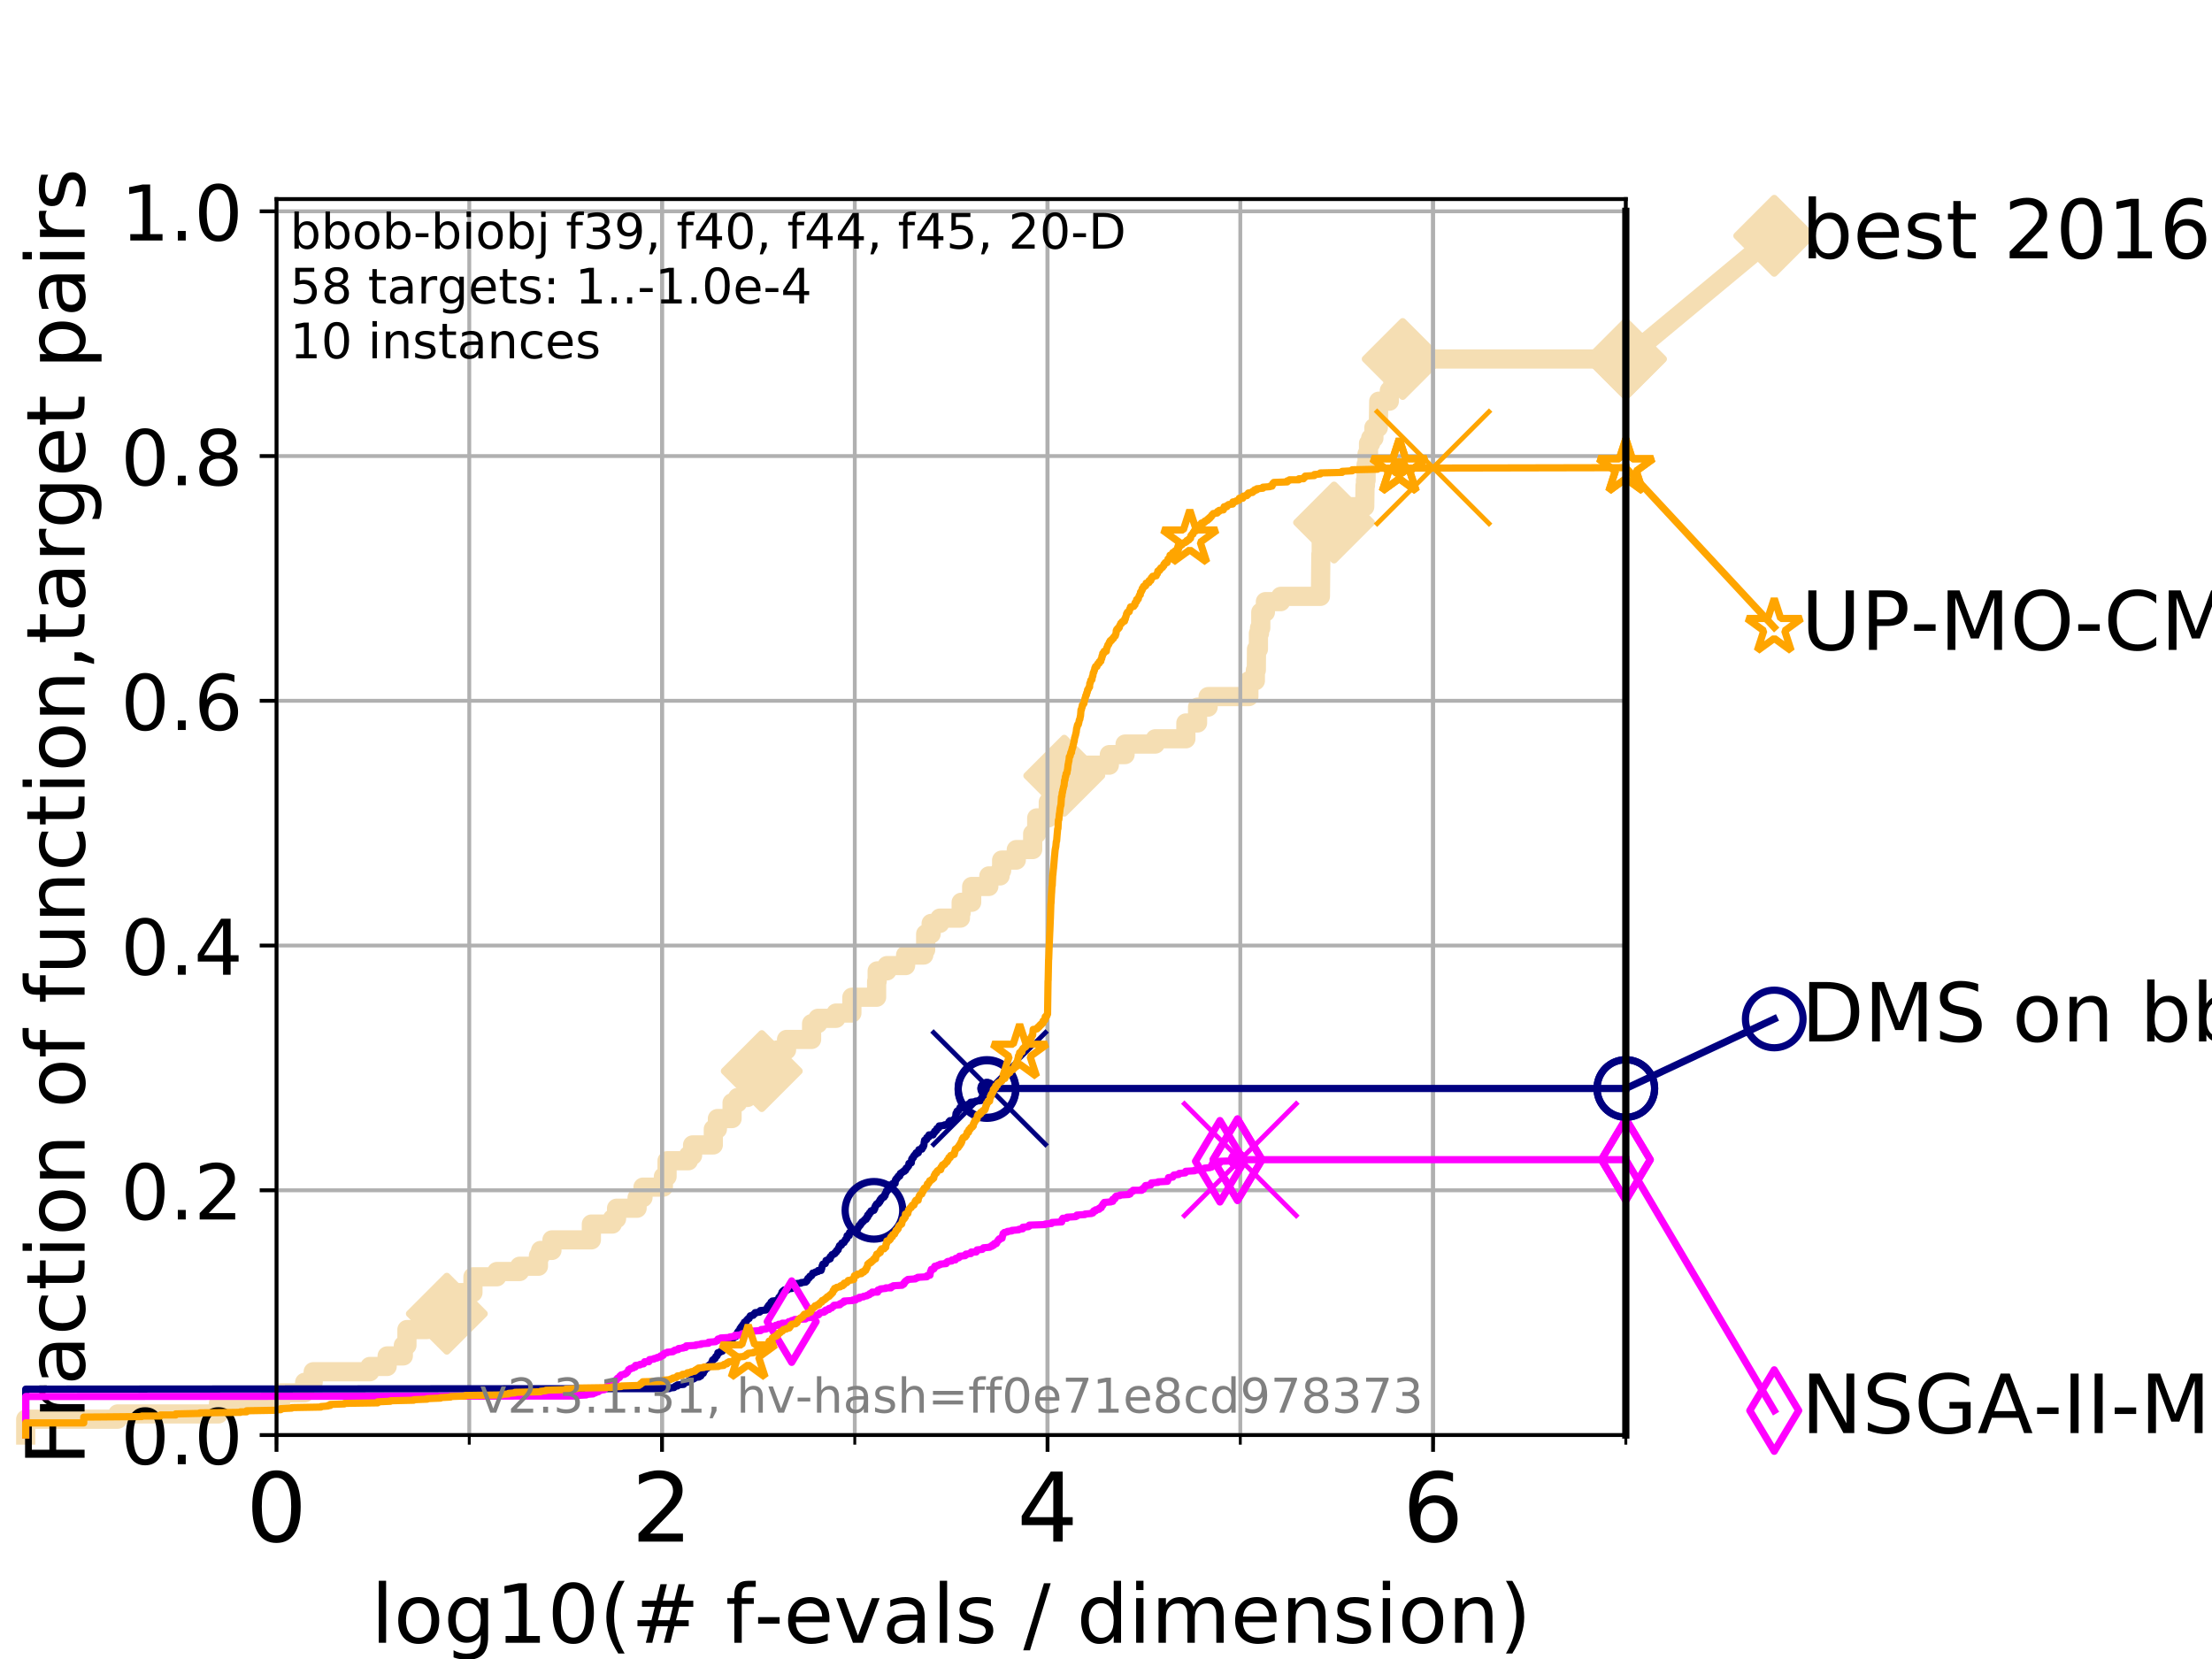 <?xml version="1.0" encoding="utf-8" standalone="no"?>
<!DOCTYPE svg PUBLIC "-//W3C//DTD SVG 1.1//EN"
  "http://www.w3.org/Graphics/SVG/1.1/DTD/svg11.dtd">
<!-- Created with matplotlib (https://matplotlib.org/) -->
<svg height="345.6pt" version="1.1" viewBox="0 0 460.8 345.6" width="460.8pt" xmlns="http://www.w3.org/2000/svg" xmlns:xlink="http://www.w3.org/1999/xlink">
 <defs>
  <style type="text/css">
*{stroke-linecap:butt;stroke-linejoin:round;}
  </style>
 </defs>
 <g id="figure_1">
  <g id="patch_1">
   <path d="M 0 345.6 
L 460.8 345.6 
L 460.8 0 
L 0 0 
z
" style="fill:#ffffff;"/>
  </g>
  <g id="axes_1">
   <g id="patch_2">
    <path d="M 57.6 298.944 
L 338.688 298.944 
L 338.688 41.472 
L 57.6 41.472 
z
" style="fill:#ffffff;"/>
   </g>
   <g id="line2d_1">
    <path d="M 5.357 298.944 
L 5.357 295.648 
L 24.516 295.648 
L 24.516 294.549 
L 45.512 294.549 
L 45.512 292.351 
L 58.451 292.351 
L 58.451 290.154 
L 63.468 290.154 
L 63.468 287.956 
L 65.243 287.956 
L 65.243 285.758 
L 77.047 285.758 
L 77.047 284.66 
L 80.65 284.66 
L 80.65 282.462 
L 84.023 282.462 
L 84.023 280.264 
L 84.773 280.264 
L 84.773 276.968 
L 88.992 276.968 
L 88.992 274.77 
L 93.084 274.77 
L 93.084 273.671 
L 94.188 273.671 
L 94.188 271.474 
L 94.715 271.474 
L 94.715 269.276 
L 98.523 269.276 
L 98.523 265.98 
L 103.498 265.98 
L 103.498 264.881 
L 108.247 264.881 
L 108.247 263.782 
L 112.167 263.782 
L 112.167 261.585 
L 112.619 261.585 
L 112.619 260.486 
L 114.98 260.486 
L 114.98 258.288 
L 123.193 258.288 
L 123.193 254.992 
L 127.564 254.992 
L 127.564 253.893 
L 128.441 253.893 
L 128.441 251.695 
L 132.719 251.695 
L 132.719 249.498 
L 133.943 249.498 
L 133.943 247.3 
L 138.196 247.3 
L 138.196 245.103 
L 138.96 245.103 
L 138.96 241.806 
L 143.414 241.806 
L 143.414 240.707 
L 144.276 240.707 
L 144.276 238.51 
L 148.597 238.51 
L 148.597 235.213 
L 149.45 235.213 
L 149.45 233.016 
L 152.504 233.016 
L 152.504 229.719 
L 153.669 229.719 
L 153.669 228.62 
L 155.695 228.62 
L 155.695 226.423 
L 158.69 226.423 
L 158.69 223.126 
L 161.061 223.126 
L 161.061 219.83 
L 161.89 219.83 
L 161.89 218.731 
L 163.85 218.731 
L 163.85 216.534 
L 169.069 216.534 
L 169.069 213.237 
L 170.381 213.237 
L 170.381 212.138 
L 174.153 212.138 
L 174.153 211.04 
L 177.461 211.04 
L 177.461 207.743 
L 182.614 207.743 
L 182.614 204.447 
L 182.731 204.447 
L 182.731 202.249 
L 184.774 202.249 
L 184.774 201.15 
L 188.654 201.15 
L 188.654 198.953 
L 192.437 198.953 
L 192.437 197.854 
L 192.835 197.854 
L 192.835 194.558 
L 193.975 194.558 
L 193.975 192.36 
L 195.78 192.36 
L 195.78 191.261 
L 200.077 191.261 
L 200.077 190.162 
L 200.229 190.162 
L 200.229 187.965 
L 202.418 187.965 
L 202.418 184.668 
L 205.992 184.668 
L 205.992 182.471 
L 208.337 182.471 
L 208.337 181.372 
L 208.66 181.372 
L 208.66 179.174 
L 211.713 179.174 
L 211.713 176.977 
L 215.125 176.977 
L 215.125 173.68 
L 215.97 173.68 
L 215.97 170.384 
L 218.367 170.384 
L 218.375 167.087 
L 218.903 167.087 
L 218.903 164.89 
L 219.609 164.89 
L 219.609 162.692 
L 221.704 162.692 
L 221.704 161.593 
L 222.942 161.593 
L 222.942 159.396 
L 231.093 159.396 
L 231.093 157.198 
L 234.376 157.198 
L 234.376 155.001 
L 240.665 155.001 
L 240.665 153.902 
L 247.039 153.902 
L 247.039 150.605 
L 249.475 150.605 
L 249.475 147.309 
L 251.672 147.309 
L 251.672 145.111 
L 260.161 145.111 
L 260.161 141.815 
L 261.518 141.815 
L 261.518 139.617 
L 261.714 139.617 
L 261.752 135.222 
L 262.151 135.222 
L 262.151 131.926 
L 262.376 131.926 
L 262.376 130.827 
L 262.642 130.827 
L 262.642 127.53 
L 263.605 127.53 
L 263.605 125.333 
L 266.791 125.333 
L 266.791 124.234 
L 275.068 124.234 
L 275.159 115.444 
L 275.234 115.444 
L 275.234 113.246 
L 276.362 113.246 
L 276.362 109.95 
L 276.73 109.95 
L 276.73 108.851 
L 277.908 108.851 
L 277.908 105.554 
L 284.301 105.554 
L 284.361 101.159 
L 284.451 101.159 
L 284.451 100.06 
L 284.585 100.06 
L 284.585 96.764 
L 284.787 96.764 
L 284.787 94.566 
L 285.088 94.566 
L 285.088 92.369 
L 285.539 92.369 
L 285.539 91.27 
L 286.209 91.27 
L 286.209 89.072 
L 287.131 89.072 
L 287.214 83.578 
L 289.422 83.578 
L 289.422 81.381 
L 290.079 81.381 
L 290.079 80.282 
L 291.002 80.282 
L 291.002 78.084 
L 292.208 78.084 
L 292.208 74.788 
L 338.688 74.788 
L 338.688 74.788 
" style="fill:none;stroke:#f5deb3;stroke-linecap:square;stroke-width:4;"/>
   </g>
   <g id="line2d_2">
    <defs>
     <path d="M 0 7.778 
L 7.778 0 
L 0 -7.778 
L -7.778 0 
z
" id="m5944c6c7b9" style="stroke:#f5deb3;stroke-linejoin:miter;stroke-width:1.5;"/>
    </defs>
    <g>
     <use style="fill:#f5deb3;stroke:#f5deb3;stroke-linejoin:miter;stroke-width:1.5;" x="93.084" xlink:href="#m5944c6c7b9" y="273.671"/>
     <use style="fill:#f5deb3;stroke:#f5deb3;stroke-linejoin:miter;stroke-width:1.5;" x="158.69" xlink:href="#m5944c6c7b9" y="223.126"/>
     <use style="fill:#f5deb3;stroke:#f5deb3;stroke-linejoin:miter;stroke-width:1.5;" x="221.704" xlink:href="#m5944c6c7b9" y="161.593"/>
     <use style="fill:#f5deb3;stroke:#f5deb3;stroke-linejoin:miter;stroke-width:1.5;" x="277.908" xlink:href="#m5944c6c7b9" y="108.851"/>
     <use style="fill:#f5deb3;stroke:#f5deb3;stroke-linejoin:miter;stroke-width:1.5;" x="292.208" xlink:href="#m5944c6c7b9" y="74.788"/>
     <use style="fill:#f5deb3;stroke:#f5deb3;stroke-linejoin:miter;stroke-width:1.5;" x="338.688" xlink:href="#m5944c6c7b9" y="74.788"/>
    </g>
   </g>
   <g id="line2d_3">
    <path style="fill:none;stroke:#f5deb3;stroke-linecap:square;stroke-width:4;"/>
    <g/>
   </g>
   <g id="line2d_4">
    <path d="M 338.688 74.788 
L 369.608 49.12 
" style="fill:none;stroke:#f5deb3;stroke-linecap:square;stroke-width:4;"/>
    <g>
     <use style="fill:#f5deb3;stroke:#f5deb3;stroke-linejoin:miter;stroke-width:1.5;" x="338.688" xlink:href="#m5944c6c7b9" y="74.788"/>
     <use style="fill:#f5deb3;stroke:#f5deb3;stroke-linejoin:miter;stroke-width:1.5;" x="369.608" xlink:href="#m5944c6c7b9" y="49.12"/>
    </g>
   </g>
   <g id="matplotlib.axis_1">
    <g id="xtick_1">
     <g id="line2d_5">
      <path clip-path="url(#p9517daae2e)" d="M 57.6 298.944 
L 57.6 41.472 
" style="fill:none;stroke:#b0b0b0;stroke-linecap:square;stroke-width:0.8;"/>
     </g>
     <g id="line2d_6">
      <defs>
       <path d="M 0 0 
L 0 3.5 
" id="mc1375da989" style="stroke:#000000;stroke-width:0.8;"/>
      </defs>
      <g>
       <use style="stroke:#000000;stroke-width:0.8;" x="57.6" xlink:href="#mc1375da989" y="298.944"/>
      </g>
     </g>
     <g id="text_1">
      <!-- 0 -->
      <defs>
       <path d="M 31.781 66.406 
Q 24.172 66.406 20.328 58.906 
Q 16.5 51.422 16.5 36.375 
Q 16.5 21.391 20.328 13.891 
Q 24.172 6.391 31.781 6.391 
Q 39.453 6.391 43.281 13.891 
Q 47.125 21.391 47.125 36.375 
Q 47.125 51.422 43.281 58.906 
Q 39.453 66.406 31.781 66.406 
z
M 31.781 74.219 
Q 44.047 74.219 50.516 64.516 
Q 56.984 54.828 56.984 36.375 
Q 56.984 17.969 50.516 8.266 
Q 44.047 -1.422 31.781 -1.422 
Q 19.531 -1.422 13.062 8.266 
Q 6.594 17.969 6.594 36.375 
Q 6.594 54.828 13.062 64.516 
Q 19.531 74.219 31.781 74.219 
z
" id="DejaVuSans-48"/>
      </defs>
      <g transform="translate(51.237 321.141)scale(0.2 -0.2)">
       <use xlink:href="#DejaVuSans-48"/>
      </g>
     </g>
    </g>
    <g id="xtick_2">
     <g id="line2d_7">
      <path clip-path="url(#p9517daae2e)" d="M 137.911 298.944 
L 137.911 41.472 
" style="fill:none;stroke:#b0b0b0;stroke-linecap:square;stroke-width:0.8;"/>
     </g>
     <g id="line2d_8">
      <g>
       <use style="stroke:#000000;stroke-width:0.8;" x="137.911" xlink:href="#mc1375da989" y="298.944"/>
      </g>
     </g>
     <g id="text_2">
      <!-- 2 -->
      <defs>
       <path d="M 19.188 8.297 
L 53.609 8.297 
L 53.609 0 
L 7.328 0 
L 7.328 8.297 
Q 12.938 14.109 22.625 23.891 
Q 32.328 33.688 34.812 36.531 
Q 39.547 41.844 41.422 45.531 
Q 43.312 49.219 43.312 52.781 
Q 43.312 58.594 39.234 62.25 
Q 35.156 65.922 28.609 65.922 
Q 23.969 65.922 18.812 64.312 
Q 13.672 62.703 7.812 59.422 
L 7.812 69.391 
Q 13.766 71.781 18.938 73 
Q 24.125 74.219 28.422 74.219 
Q 39.75 74.219 46.484 68.547 
Q 53.219 62.891 53.219 53.422 
Q 53.219 48.922 51.531 44.891 
Q 49.859 40.875 45.406 35.406 
Q 44.188 33.984 37.641 27.219 
Q 31.109 20.453 19.188 8.297 
z
" id="DejaVuSans-50"/>
      </defs>
      <g transform="translate(131.548 321.141)scale(0.2 -0.2)">
       <use xlink:href="#DejaVuSans-50"/>
      </g>
     </g>
    </g>
    <g id="xtick_3">
     <g id="line2d_9">
      <path clip-path="url(#p9517daae2e)" d="M 218.222 298.944 
L 218.222 41.472 
" style="fill:none;stroke:#b0b0b0;stroke-linecap:square;stroke-width:0.8;"/>
     </g>
     <g id="line2d_10">
      <g>
       <use style="stroke:#000000;stroke-width:0.8;" x="218.222" xlink:href="#mc1375da989" y="298.944"/>
      </g>
     </g>
     <g id="text_3">
      <!-- 4 -->
      <defs>
       <path d="M 37.797 64.312 
L 12.891 25.391 
L 37.797 25.391 
z
M 35.203 72.906 
L 47.609 72.906 
L 47.609 25.391 
L 58.016 25.391 
L 58.016 17.188 
L 47.609 17.188 
L 47.609 0 
L 37.797 0 
L 37.797 17.188 
L 4.891 17.188 
L 4.891 26.703 
z
" id="DejaVuSans-52"/>
      </defs>
      <g transform="translate(211.859 321.141)scale(0.2 -0.2)">
       <use xlink:href="#DejaVuSans-52"/>
      </g>
     </g>
    </g>
    <g id="xtick_4">
     <g id="line2d_11">
      <path clip-path="url(#p9517daae2e)" d="M 298.533 298.944 
L 298.533 41.472 
" style="fill:none;stroke:#b0b0b0;stroke-linecap:square;stroke-width:0.8;"/>
     </g>
     <g id="line2d_12">
      <g>
       <use style="stroke:#000000;stroke-width:0.8;" x="298.533" xlink:href="#mc1375da989" y="298.944"/>
      </g>
     </g>
     <g id="text_4">
      <!-- 6 -->
      <defs>
       <path d="M 33.016 40.375 
Q 26.375 40.375 22.484 35.828 
Q 18.609 31.297 18.609 23.391 
Q 18.609 15.531 22.484 10.953 
Q 26.375 6.391 33.016 6.391 
Q 39.656 6.391 43.531 10.953 
Q 47.406 15.531 47.406 23.391 
Q 47.406 31.297 43.531 35.828 
Q 39.656 40.375 33.016 40.375 
z
M 52.594 71.297 
L 52.594 62.312 
Q 48.875 64.062 45.094 64.984 
Q 41.312 65.922 37.594 65.922 
Q 27.828 65.922 22.672 59.328 
Q 17.531 52.734 16.797 39.406 
Q 19.672 43.656 24.016 45.922 
Q 28.375 48.188 33.594 48.188 
Q 44.578 48.188 50.953 41.516 
Q 57.328 34.859 57.328 23.391 
Q 57.328 12.156 50.688 5.359 
Q 44.047 -1.422 33.016 -1.422 
Q 20.359 -1.422 13.672 8.266 
Q 6.984 17.969 6.984 36.375 
Q 6.984 53.656 15.188 63.938 
Q 23.391 74.219 37.203 74.219 
Q 40.922 74.219 44.703 73.484 
Q 48.484 72.75 52.594 71.297 
z
" id="DejaVuSans-54"/>
      </defs>
      <g transform="translate(292.17 321.141)scale(0.2 -0.2)">
       <use xlink:href="#DejaVuSans-54"/>
      </g>
     </g>
    </g>
    <g id="xtick_5">
     <g id="line2d_13">
      <path clip-path="url(#p9517daae2e)" d="M 57.6 298.944 
L 57.6 41.472 
" style="fill:none;stroke:#b0b0b0;stroke-linecap:square;stroke-width:0.8;"/>
     </g>
     <g id="line2d_14">
      <defs>
       <path d="M 0 0 
L 0 2 
" id="me7600c64e3" style="stroke:#000000;stroke-width:0.6;"/>
      </defs>
      <g>
       <use style="stroke:#000000;stroke-width:0.6;" x="57.6" xlink:href="#me7600c64e3" y="298.944"/>
      </g>
     </g>
    </g>
    <g id="xtick_6">
     <g id="line2d_15">
      <path clip-path="url(#p9517daae2e)" d="M 97.755 298.944 
L 97.755 41.472 
" style="fill:none;stroke:#b0b0b0;stroke-linecap:square;stroke-width:0.8;"/>
     </g>
     <g id="line2d_16">
      <g>
       <use style="stroke:#000000;stroke-width:0.6;" x="97.755" xlink:href="#me7600c64e3" y="298.944"/>
      </g>
     </g>
    </g>
    <g id="xtick_7">
     <g id="line2d_17">
      <path clip-path="url(#p9517daae2e)" d="M 137.911 298.944 
L 137.911 41.472 
" style="fill:none;stroke:#b0b0b0;stroke-linecap:square;stroke-width:0.8;"/>
     </g>
     <g id="line2d_18">
      <g>
       <use style="stroke:#000000;stroke-width:0.6;" x="137.911" xlink:href="#me7600c64e3" y="298.944"/>
      </g>
     </g>
    </g>
    <g id="xtick_8">
     <g id="line2d_19">
      <path clip-path="url(#p9517daae2e)" d="M 178.066 298.944 
L 178.066 41.472 
" style="fill:none;stroke:#b0b0b0;stroke-linecap:square;stroke-width:0.8;"/>
     </g>
     <g id="line2d_20">
      <g>
       <use style="stroke:#000000;stroke-width:0.6;" x="178.066" xlink:href="#me7600c64e3" y="298.944"/>
      </g>
     </g>
    </g>
    <g id="xtick_9">
     <g id="line2d_21">
      <path clip-path="url(#p9517daae2e)" d="M 218.222 298.944 
L 218.222 41.472 
" style="fill:none;stroke:#b0b0b0;stroke-linecap:square;stroke-width:0.8;"/>
     </g>
     <g id="line2d_22">
      <g>
       <use style="stroke:#000000;stroke-width:0.6;" x="218.222" xlink:href="#me7600c64e3" y="298.944"/>
      </g>
     </g>
    </g>
    <g id="xtick_10">
     <g id="line2d_23">
      <path clip-path="url(#p9517daae2e)" d="M 258.377 298.944 
L 258.377 41.472 
" style="fill:none;stroke:#b0b0b0;stroke-linecap:square;stroke-width:0.8;"/>
     </g>
     <g id="line2d_24">
      <g>
       <use style="stroke:#000000;stroke-width:0.6;" x="258.377" xlink:href="#me7600c64e3" y="298.944"/>
      </g>
     </g>
    </g>
    <g id="xtick_11">
     <g id="line2d_25">
      <path clip-path="url(#p9517daae2e)" d="M 298.533 298.944 
L 298.533 41.472 
" style="fill:none;stroke:#b0b0b0;stroke-linecap:square;stroke-width:0.8;"/>
     </g>
     <g id="line2d_26">
      <g>
       <use style="stroke:#000000;stroke-width:0.6;" x="298.533" xlink:href="#me7600c64e3" y="298.944"/>
      </g>
     </g>
    </g>
    <g id="xtick_12">
     <g id="line2d_27">
      <path clip-path="url(#p9517daae2e)" d="M 338.688 298.944 
L 338.688 41.472 
" style="fill:none;stroke:#b0b0b0;stroke-linecap:square;stroke-width:0.8;"/>
     </g>
     <g id="line2d_28">
      <g>
       <use style="stroke:#000000;stroke-width:0.6;" x="338.688" xlink:href="#me7600c64e3" y="298.944"/>
      </g>
     </g>
    </g>
    <g id="text_5">
     <!-- log10(# f-evals / dimension) -->
     <defs>
      <path d="M 9.422 75.984 
L 18.406 75.984 
L 18.406 0 
L 9.422 0 
z
" id="DejaVuSans-108"/>
      <path d="M 30.609 48.391 
Q 23.391 48.391 19.188 42.75 
Q 14.984 37.109 14.984 27.297 
Q 14.984 17.484 19.156 11.844 
Q 23.344 6.203 30.609 6.203 
Q 37.797 6.203 41.984 11.859 
Q 46.188 17.531 46.188 27.297 
Q 46.188 37.016 41.984 42.703 
Q 37.797 48.391 30.609 48.391 
z
M 30.609 56 
Q 42.328 56 49.016 48.375 
Q 55.719 40.766 55.719 27.297 
Q 55.719 13.875 49.016 6.219 
Q 42.328 -1.422 30.609 -1.422 
Q 18.844 -1.422 12.172 6.219 
Q 5.516 13.875 5.516 27.297 
Q 5.516 40.766 12.172 48.375 
Q 18.844 56 30.609 56 
z
" id="DejaVuSans-111"/>
      <path d="M 45.406 27.984 
Q 45.406 37.75 41.375 43.109 
Q 37.359 48.484 30.078 48.484 
Q 22.859 48.484 18.828 43.109 
Q 14.797 37.75 14.797 27.984 
Q 14.797 18.266 18.828 12.891 
Q 22.859 7.516 30.078 7.516 
Q 37.359 7.516 41.375 12.891 
Q 45.406 18.266 45.406 27.984 
z
M 54.391 6.781 
Q 54.391 -7.172 48.188 -13.984 
Q 42 -20.797 29.203 -20.797 
Q 24.469 -20.797 20.266 -20.094 
Q 16.062 -19.391 12.109 -17.922 
L 12.109 -9.188 
Q 16.062 -11.328 19.922 -12.344 
Q 23.781 -13.375 27.781 -13.375 
Q 36.625 -13.375 41.016 -8.766 
Q 45.406 -4.156 45.406 5.172 
L 45.406 9.625 
Q 42.625 4.781 38.281 2.391 
Q 33.938 0 27.875 0 
Q 17.828 0 11.672 7.656 
Q 5.516 15.328 5.516 27.984 
Q 5.516 40.672 11.672 48.328 
Q 17.828 56 27.875 56 
Q 33.938 56 38.281 53.609 
Q 42.625 51.219 45.406 46.391 
L 45.406 54.688 
L 54.391 54.688 
z
" id="DejaVuSans-103"/>
      <path d="M 12.406 8.297 
L 28.516 8.297 
L 28.516 63.922 
L 10.984 60.406 
L 10.984 69.391 
L 28.422 72.906 
L 38.281 72.906 
L 38.281 8.297 
L 54.391 8.297 
L 54.391 0 
L 12.406 0 
z
" id="DejaVuSans-49"/>
      <path d="M 31 75.875 
Q 24.469 64.656 21.281 53.656 
Q 18.109 42.672 18.109 31.391 
Q 18.109 20.125 21.312 9.062 
Q 24.516 -2 31 -13.188 
L 23.188 -13.188 
Q 15.875 -1.703 12.234 9.375 
Q 8.594 20.453 8.594 31.391 
Q 8.594 42.281 12.203 53.312 
Q 15.828 64.359 23.188 75.875 
z
" id="DejaVuSans-40"/>
      <path d="M 51.125 44 
L 36.922 44 
L 32.812 27.688 
L 47.125 27.688 
z
M 43.797 71.781 
L 38.719 51.516 
L 52.984 51.516 
L 58.109 71.781 
L 65.922 71.781 
L 60.891 51.516 
L 76.125 51.516 
L 76.125 44 
L 58.984 44 
L 54.984 27.688 
L 70.516 27.688 
L 70.516 20.219 
L 53.078 20.219 
L 48 0 
L 40.188 0 
L 45.219 20.219 
L 30.906 20.219 
L 25.875 0 
L 18.016 0 
L 23.094 20.219 
L 7.719 20.219 
L 7.719 27.688 
L 24.906 27.688 
L 29 44 
L 13.281 44 
L 13.281 51.516 
L 30.906 51.516 
L 35.891 71.781 
z
" id="DejaVuSans-35"/>
      <path id="DejaVuSans-32"/>
      <path d="M 37.109 75.984 
L 37.109 68.5 
L 28.516 68.5 
Q 23.688 68.5 21.797 66.547 
Q 19.922 64.594 19.922 59.516 
L 19.922 54.688 
L 34.719 54.688 
L 34.719 47.703 
L 19.922 47.703 
L 19.922 0 
L 10.891 0 
L 10.891 47.703 
L 2.297 47.703 
L 2.297 54.688 
L 10.891 54.688 
L 10.891 58.5 
Q 10.891 67.625 15.141 71.797 
Q 19.391 75.984 28.609 75.984 
z
" id="DejaVuSans-102"/>
      <path d="M 4.891 31.391 
L 31.203 31.391 
L 31.203 23.391 
L 4.891 23.391 
z
" id="DejaVuSans-45"/>
      <path d="M 56.203 29.594 
L 56.203 25.203 
L 14.891 25.203 
Q 15.484 15.922 20.484 11.062 
Q 25.484 6.203 34.422 6.203 
Q 39.594 6.203 44.453 7.469 
Q 49.312 8.734 54.109 11.281 
L 54.109 2.781 
Q 49.266 0.734 44.188 -0.344 
Q 39.109 -1.422 33.891 -1.422 
Q 20.797 -1.422 13.156 6.188 
Q 5.516 13.812 5.516 26.812 
Q 5.516 40.234 12.766 48.109 
Q 20.016 56 32.328 56 
Q 43.359 56 49.781 48.891 
Q 56.203 41.797 56.203 29.594 
z
M 47.219 32.234 
Q 47.125 39.594 43.094 43.984 
Q 39.062 48.391 32.422 48.391 
Q 24.906 48.391 20.391 44.141 
Q 15.875 39.891 15.188 32.172 
z
" id="DejaVuSans-101"/>
      <path d="M 2.984 54.688 
L 12.5 54.688 
L 29.594 8.797 
L 46.688 54.688 
L 56.203 54.688 
L 35.688 0 
L 23.484 0 
z
" id="DejaVuSans-118"/>
      <path d="M 34.281 27.484 
Q 23.391 27.484 19.188 25 
Q 14.984 22.516 14.984 16.5 
Q 14.984 11.719 18.141 8.906 
Q 21.297 6.109 26.703 6.109 
Q 34.188 6.109 38.703 11.406 
Q 43.219 16.703 43.219 25.484 
L 43.219 27.484 
z
M 52.203 31.203 
L 52.203 0 
L 43.219 0 
L 43.219 8.297 
Q 40.141 3.328 35.547 0.953 
Q 30.953 -1.422 24.312 -1.422 
Q 15.922 -1.422 10.953 3.297 
Q 6 8.016 6 15.922 
Q 6 25.141 12.172 29.828 
Q 18.359 34.516 30.609 34.516 
L 43.219 34.516 
L 43.219 35.406 
Q 43.219 41.609 39.141 45 
Q 35.062 48.391 27.688 48.391 
Q 23 48.391 18.547 47.266 
Q 14.109 46.141 10.016 43.891 
L 10.016 52.203 
Q 14.938 54.109 19.578 55.047 
Q 24.219 56 28.609 56 
Q 40.484 56 46.344 49.844 
Q 52.203 43.703 52.203 31.203 
z
" id="DejaVuSans-97"/>
      <path d="M 44.281 53.078 
L 44.281 44.578 
Q 40.484 46.531 36.375 47.5 
Q 32.281 48.484 27.875 48.484 
Q 21.188 48.484 17.844 46.438 
Q 14.5 44.391 14.5 40.281 
Q 14.5 37.156 16.891 35.375 
Q 19.281 33.594 26.516 31.984 
L 29.594 31.297 
Q 39.156 29.25 43.188 25.516 
Q 47.219 21.781 47.219 15.094 
Q 47.219 7.469 41.188 3.016 
Q 35.156 -1.422 24.609 -1.422 
Q 20.219 -1.422 15.453 -0.562 
Q 10.688 0.297 5.422 2 
L 5.422 11.281 
Q 10.406 8.688 15.234 7.391 
Q 20.062 6.109 24.812 6.109 
Q 31.156 6.109 34.562 8.281 
Q 37.984 10.453 37.984 14.406 
Q 37.984 18.062 35.516 20.016 
Q 33.062 21.969 24.703 23.781 
L 21.578 24.516 
Q 13.234 26.266 9.516 29.906 
Q 5.812 33.547 5.812 39.891 
Q 5.812 47.609 11.281 51.797 
Q 16.75 56 26.812 56 
Q 31.781 56 36.172 55.266 
Q 40.578 54.547 44.281 53.078 
z
" id="DejaVuSans-115"/>
      <path d="M 25.391 72.906 
L 33.688 72.906 
L 8.297 -9.281 
L 0 -9.281 
z
" id="DejaVuSans-47"/>
      <path d="M 45.406 46.391 
L 45.406 75.984 
L 54.391 75.984 
L 54.391 0 
L 45.406 0 
L 45.406 8.203 
Q 42.578 3.328 38.25 0.953 
Q 33.938 -1.422 27.875 -1.422 
Q 17.969 -1.422 11.734 6.484 
Q 5.516 14.406 5.516 27.297 
Q 5.516 40.188 11.734 48.094 
Q 17.969 56 27.875 56 
Q 33.938 56 38.25 53.625 
Q 42.578 51.266 45.406 46.391 
z
M 14.797 27.297 
Q 14.797 17.391 18.875 11.75 
Q 22.953 6.109 30.078 6.109 
Q 37.203 6.109 41.297 11.75 
Q 45.406 17.391 45.406 27.297 
Q 45.406 37.203 41.297 42.844 
Q 37.203 48.484 30.078 48.484 
Q 22.953 48.484 18.875 42.844 
Q 14.797 37.203 14.797 27.297 
z
" id="DejaVuSans-100"/>
      <path d="M 9.422 54.688 
L 18.406 54.688 
L 18.406 0 
L 9.422 0 
z
M 9.422 75.984 
L 18.406 75.984 
L 18.406 64.594 
L 9.422 64.594 
z
" id="DejaVuSans-105"/>
      <path d="M 52 44.188 
Q 55.375 50.25 60.062 53.125 
Q 64.75 56 71.094 56 
Q 79.641 56 84.281 50.016 
Q 88.922 44.047 88.922 33.016 
L 88.922 0 
L 79.891 0 
L 79.891 32.719 
Q 79.891 40.578 77.094 44.375 
Q 74.312 48.188 68.609 48.188 
Q 61.625 48.188 57.562 43.547 
Q 53.516 38.922 53.516 30.906 
L 53.516 0 
L 44.484 0 
L 44.484 32.719 
Q 44.484 40.625 41.703 44.406 
Q 38.922 48.188 33.109 48.188 
Q 26.219 48.188 22.156 43.531 
Q 18.109 38.875 18.109 30.906 
L 18.109 0 
L 9.078 0 
L 9.078 54.688 
L 18.109 54.688 
L 18.109 46.188 
Q 21.188 51.219 25.484 53.609 
Q 29.781 56 35.688 56 
Q 41.656 56 45.828 52.969 
Q 50 49.953 52 44.188 
z
" id="DejaVuSans-109"/>
      <path d="M 54.891 33.016 
L 54.891 0 
L 45.906 0 
L 45.906 32.719 
Q 45.906 40.484 42.875 44.328 
Q 39.844 48.188 33.797 48.188 
Q 26.516 48.188 22.312 43.547 
Q 18.109 38.922 18.109 30.906 
L 18.109 0 
L 9.078 0 
L 9.078 54.688 
L 18.109 54.688 
L 18.109 46.188 
Q 21.344 51.125 25.703 53.562 
Q 30.078 56 35.797 56 
Q 45.219 56 50.047 50.172 
Q 54.891 44.344 54.891 33.016 
z
" id="DejaVuSans-110"/>
      <path d="M 8.016 75.875 
L 15.828 75.875 
Q 23.141 64.359 26.781 53.312 
Q 30.422 42.281 30.422 31.391 
Q 30.422 20.453 26.781 9.375 
Q 23.141 -1.703 15.828 -13.188 
L 8.016 -13.188 
Q 14.5 -2 17.703 9.062 
Q 20.906 20.125 20.906 31.391 
Q 20.906 42.672 17.703 53.656 
Q 14.5 64.656 8.016 75.875 
z
" id="DejaVuSans-41"/>
     </defs>
     <g transform="translate(77.303 342.218)scale(0.17 -0.17)">
      <use xlink:href="#DejaVuSans-108"/>
      <use x="27.783" xlink:href="#DejaVuSans-111"/>
      <use x="88.965" xlink:href="#DejaVuSans-103"/>
      <use x="152.441" xlink:href="#DejaVuSans-49"/>
      <use x="216.064" xlink:href="#DejaVuSans-48"/>
      <use x="279.688" xlink:href="#DejaVuSans-40"/>
      <use x="318.701" xlink:href="#DejaVuSans-35"/>
      <use x="402.49" xlink:href="#DejaVuSans-32"/>
      <use x="434.277" xlink:href="#DejaVuSans-102"/>
      <use x="469.404" xlink:href="#DejaVuSans-45"/>
      <use x="505.488" xlink:href="#DejaVuSans-101"/>
      <use x="567.012" xlink:href="#DejaVuSans-118"/>
      <use x="626.191" xlink:href="#DejaVuSans-97"/>
      <use x="687.471" xlink:href="#DejaVuSans-108"/>
      <use x="715.254" xlink:href="#DejaVuSans-115"/>
      <use x="767.354" xlink:href="#DejaVuSans-32"/>
      <use x="799.141" xlink:href="#DejaVuSans-47"/>
      <use x="832.832" xlink:href="#DejaVuSans-32"/>
      <use x="864.619" xlink:href="#DejaVuSans-100"/>
      <use x="928.096" xlink:href="#DejaVuSans-105"/>
      <use x="955.879" xlink:href="#DejaVuSans-109"/>
      <use x="1053.291" xlink:href="#DejaVuSans-101"/>
      <use x="1114.814" xlink:href="#DejaVuSans-110"/>
      <use x="1178.193" xlink:href="#DejaVuSans-115"/>
      <use x="1230.293" xlink:href="#DejaVuSans-105"/>
      <use x="1258.076" xlink:href="#DejaVuSans-111"/>
      <use x="1319.258" xlink:href="#DejaVuSans-110"/>
      <use x="1382.637" xlink:href="#DejaVuSans-41"/>
     </g>
    </g>
   </g>
   <g id="matplotlib.axis_2">
    <g id="ytick_1">
     <g id="line2d_29">
      <path clip-path="url(#p9517daae2e)" d="M 57.6 298.944 
L 338.688 298.944 
" style="fill:none;stroke:#b0b0b0;stroke-linecap:square;stroke-width:0.8;"/>
     </g>
     <g id="line2d_30">
      <defs>
       <path d="M 0 0 
L -3.5 0 
" id="m650821e846" style="stroke:#000000;stroke-width:0.8;"/>
      </defs>
      <g>
       <use style="stroke:#000000;stroke-width:0.8;" x="57.6" xlink:href="#m650821e846" y="298.944"/>
      </g>
     </g>
     <g id="text_6">
      <!-- 0.0 -->
      <defs>
       <path d="M 10.688 12.406 
L 21 12.406 
L 21 0 
L 10.688 0 
z
" id="DejaVuSans-46"/>
      </defs>
      <g transform="translate(25.155 305.023)scale(0.16 -0.16)">
       <use xlink:href="#DejaVuSans-48"/>
       <use x="63.623" xlink:href="#DejaVuSans-46"/>
       <use x="95.41" xlink:href="#DejaVuSans-48"/>
      </g>
     </g>
    </g>
    <g id="ytick_2">
     <g id="line2d_31">
      <path clip-path="url(#p9517daae2e)" d="M 57.6 247.959 
L 338.688 247.959 
" style="fill:none;stroke:#b0b0b0;stroke-linecap:square;stroke-width:0.8;"/>
     </g>
     <g id="line2d_32">
      <g>
       <use style="stroke:#000000;stroke-width:0.8;" x="57.6" xlink:href="#m650821e846" y="247.959"/>
      </g>
     </g>
     <g id="text_7">
      <!-- 0.2 -->
      <g transform="translate(25.155 254.038)scale(0.16 -0.16)">
       <use xlink:href="#DejaVuSans-48"/>
       <use x="63.623" xlink:href="#DejaVuSans-46"/>
       <use x="95.41" xlink:href="#DejaVuSans-50"/>
      </g>
     </g>
    </g>
    <g id="ytick_3">
     <g id="line2d_33">
      <path clip-path="url(#p9517daae2e)" d="M 57.6 196.975 
L 338.688 196.975 
" style="fill:none;stroke:#b0b0b0;stroke-linecap:square;stroke-width:0.8;"/>
     </g>
     <g id="line2d_34">
      <g>
       <use style="stroke:#000000;stroke-width:0.8;" x="57.6" xlink:href="#m650821e846" y="196.975"/>
      </g>
     </g>
     <g id="text_8">
      <!-- 0.4 -->
      <g transform="translate(25.155 203.054)scale(0.16 -0.16)">
       <use xlink:href="#DejaVuSans-48"/>
       <use x="63.623" xlink:href="#DejaVuSans-46"/>
       <use x="95.41" xlink:href="#DejaVuSans-52"/>
      </g>
     </g>
    </g>
    <g id="ytick_4">
     <g id="line2d_35">
      <path clip-path="url(#p9517daae2e)" d="M 57.6 145.99 
L 338.688 145.99 
" style="fill:none;stroke:#b0b0b0;stroke-linecap:square;stroke-width:0.8;"/>
     </g>
     <g id="line2d_36">
      <g>
       <use style="stroke:#000000;stroke-width:0.8;" x="57.6" xlink:href="#m650821e846" y="145.99"/>
      </g>
     </g>
     <g id="text_9">
      <!-- 0.6 -->
      <g transform="translate(25.155 152.069)scale(0.16 -0.16)">
       <use xlink:href="#DejaVuSans-48"/>
       <use x="63.623" xlink:href="#DejaVuSans-46"/>
       <use x="95.41" xlink:href="#DejaVuSans-54"/>
      </g>
     </g>
    </g>
    <g id="ytick_5">
     <g id="line2d_37">
      <path clip-path="url(#p9517daae2e)" d="M 57.6 95.006 
L 338.688 95.006 
" style="fill:none;stroke:#b0b0b0;stroke-linecap:square;stroke-width:0.8;"/>
     </g>
     <g id="line2d_38">
      <g>
       <use style="stroke:#000000;stroke-width:0.8;" x="57.6" xlink:href="#m650821e846" y="95.006"/>
      </g>
     </g>
     <g id="text_10">
      <!-- 0.8 -->
      <defs>
       <path d="M 31.781 34.625 
Q 24.75 34.625 20.719 30.859 
Q 16.703 27.094 16.703 20.516 
Q 16.703 13.922 20.719 10.156 
Q 24.75 6.391 31.781 6.391 
Q 38.812 6.391 42.859 10.172 
Q 46.922 13.969 46.922 20.516 
Q 46.922 27.094 42.891 30.859 
Q 38.875 34.625 31.781 34.625 
z
M 21.922 38.812 
Q 15.578 40.375 12.031 44.719 
Q 8.5 49.078 8.5 55.328 
Q 8.5 64.062 14.719 69.141 
Q 20.953 74.219 31.781 74.219 
Q 42.672 74.219 48.875 69.141 
Q 55.078 64.062 55.078 55.328 
Q 55.078 49.078 51.531 44.719 
Q 48 40.375 41.703 38.812 
Q 48.828 37.156 52.797 32.312 
Q 56.781 27.484 56.781 20.516 
Q 56.781 9.906 50.312 4.234 
Q 43.844 -1.422 31.781 -1.422 
Q 19.734 -1.422 13.25 4.234 
Q 6.781 9.906 6.781 20.516 
Q 6.781 27.484 10.781 32.312 
Q 14.797 37.156 21.922 38.812 
z
M 18.312 54.391 
Q 18.312 48.734 21.844 45.562 
Q 25.391 42.391 31.781 42.391 
Q 38.141 42.391 41.719 45.562 
Q 45.312 48.734 45.312 54.391 
Q 45.312 60.062 41.719 63.234 
Q 38.141 66.406 31.781 66.406 
Q 25.391 66.406 21.844 63.234 
Q 18.312 60.062 18.312 54.391 
z
" id="DejaVuSans-56"/>
      </defs>
      <g transform="translate(25.155 101.085)scale(0.16 -0.16)">
       <use xlink:href="#DejaVuSans-48"/>
       <use x="63.623" xlink:href="#DejaVuSans-46"/>
       <use x="95.41" xlink:href="#DejaVuSans-56"/>
      </g>
     </g>
    </g>
    <g id="ytick_6">
     <g id="line2d_39">
      <path clip-path="url(#p9517daae2e)" d="M 57.6 44.021 
L 338.688 44.021 
" style="fill:none;stroke:#b0b0b0;stroke-linecap:square;stroke-width:0.8;"/>
     </g>
     <g id="line2d_40">
      <g>
       <use style="stroke:#000000;stroke-width:0.8;" x="57.6" xlink:href="#m650821e846" y="44.021"/>
      </g>
     </g>
     <g id="text_11">
      <!-- 1.0 -->
      <g transform="translate(25.155 50.1)scale(0.16 -0.16)">
       <use xlink:href="#DejaVuSans-49"/>
       <use x="63.623" xlink:href="#DejaVuSans-46"/>
       <use x="95.41" xlink:href="#DejaVuSans-48"/>
      </g>
     </g>
    </g>
    <g id="text_12">
     <!-- Fraction of function,target pairs -->
     <defs>
      <path d="M 9.812 72.906 
L 51.703 72.906 
L 51.703 64.594 
L 19.672 64.594 
L 19.672 43.109 
L 48.578 43.109 
L 48.578 34.812 
L 19.672 34.812 
L 19.672 0 
L 9.812 0 
z
" id="DejaVuSans-70"/>
      <path d="M 41.109 46.297 
Q 39.594 47.172 37.812 47.578 
Q 36.031 48 33.891 48 
Q 26.266 48 22.188 43.047 
Q 18.109 38.094 18.109 28.812 
L 18.109 0 
L 9.078 0 
L 9.078 54.688 
L 18.109 54.688 
L 18.109 46.188 
Q 20.953 51.172 25.484 53.578 
Q 30.031 56 36.531 56 
Q 37.453 56 38.578 55.875 
Q 39.703 55.766 41.062 55.516 
z
" id="DejaVuSans-114"/>
      <path d="M 48.781 52.594 
L 48.781 44.188 
Q 44.969 46.297 41.141 47.344 
Q 37.312 48.391 33.406 48.391 
Q 24.656 48.391 19.812 42.844 
Q 14.984 37.312 14.984 27.297 
Q 14.984 17.281 19.812 11.734 
Q 24.656 6.203 33.406 6.203 
Q 37.312 6.203 41.141 7.25 
Q 44.969 8.297 48.781 10.406 
L 48.781 2.094 
Q 45.016 0.344 40.984 -0.531 
Q 36.969 -1.422 32.422 -1.422 
Q 20.062 -1.422 12.781 6.344 
Q 5.516 14.109 5.516 27.297 
Q 5.516 40.672 12.859 48.328 
Q 20.219 56 33.016 56 
Q 37.156 56 41.109 55.141 
Q 45.062 54.297 48.781 52.594 
z
" id="DejaVuSans-99"/>
      <path d="M 18.312 70.219 
L 18.312 54.688 
L 36.812 54.688 
L 36.812 47.703 
L 18.312 47.703 
L 18.312 18.016 
Q 18.312 11.328 20.141 9.422 
Q 21.969 7.516 27.594 7.516 
L 36.812 7.516 
L 36.812 0 
L 27.594 0 
Q 17.188 0 13.234 3.875 
Q 9.281 7.766 9.281 18.016 
L 9.281 47.703 
L 2.688 47.703 
L 2.688 54.688 
L 9.281 54.688 
L 9.281 70.219 
z
" id="DejaVuSans-116"/>
      <path d="M 8.5 21.578 
L 8.5 54.688 
L 17.484 54.688 
L 17.484 21.922 
Q 17.484 14.156 20.5 10.266 
Q 23.531 6.391 29.594 6.391 
Q 36.859 6.391 41.078 11.031 
Q 45.312 15.672 45.312 23.688 
L 45.312 54.688 
L 54.297 54.688 
L 54.297 0 
L 45.312 0 
L 45.312 8.406 
Q 42.047 3.422 37.719 1 
Q 33.406 -1.422 27.688 -1.422 
Q 18.266 -1.422 13.375 4.438 
Q 8.5 10.297 8.5 21.578 
z
M 31.109 56 
z
" id="DejaVuSans-117"/>
      <path d="M 11.719 12.406 
L 22.016 12.406 
L 22.016 4 
L 14.016 -11.625 
L 7.719 -11.625 
L 11.719 4 
z
" id="DejaVuSans-44"/>
      <path d="M 18.109 8.203 
L 18.109 -20.797 
L 9.078 -20.797 
L 9.078 54.688 
L 18.109 54.688 
L 18.109 46.391 
Q 20.953 51.266 25.266 53.625 
Q 29.594 56 35.594 56 
Q 45.562 56 51.781 48.094 
Q 58.016 40.188 58.016 27.297 
Q 58.016 14.406 51.781 6.484 
Q 45.562 -1.422 35.594 -1.422 
Q 29.594 -1.422 25.266 0.953 
Q 20.953 3.328 18.109 8.203 
z
M 48.688 27.297 
Q 48.688 37.203 44.609 42.844 
Q 40.531 48.484 33.406 48.484 
Q 26.266 48.484 22.188 42.844 
Q 18.109 37.203 18.109 27.297 
Q 18.109 17.391 22.188 11.75 
Q 26.266 6.109 33.406 6.109 
Q 40.531 6.109 44.609 11.75 
Q 48.688 17.391 48.688 27.297 
z
" id="DejaVuSans-112"/>
     </defs>
     <g transform="translate(17.62 305.347)rotate(-90)scale(0.17 -0.17)">
      <use xlink:href="#DejaVuSans-70"/>
      <use x="57.41" xlink:href="#DejaVuSans-114"/>
      <use x="98.523" xlink:href="#DejaVuSans-97"/>
      <use x="159.803" xlink:href="#DejaVuSans-99"/>
      <use x="214.783" xlink:href="#DejaVuSans-116"/>
      <use x="253.992" xlink:href="#DejaVuSans-105"/>
      <use x="281.775" xlink:href="#DejaVuSans-111"/>
      <use x="342.957" xlink:href="#DejaVuSans-110"/>
      <use x="406.336" xlink:href="#DejaVuSans-32"/>
      <use x="438.123" xlink:href="#DejaVuSans-111"/>
      <use x="499.305" xlink:href="#DejaVuSans-102"/>
      <use x="534.51" xlink:href="#DejaVuSans-32"/>
      <use x="566.297" xlink:href="#DejaVuSans-102"/>
      <use x="601.502" xlink:href="#DejaVuSans-117"/>
      <use x="664.881" xlink:href="#DejaVuSans-110"/>
      <use x="728.26" xlink:href="#DejaVuSans-99"/>
      <use x="783.24" xlink:href="#DejaVuSans-116"/>
      <use x="822.449" xlink:href="#DejaVuSans-105"/>
      <use x="850.232" xlink:href="#DejaVuSans-111"/>
      <use x="911.414" xlink:href="#DejaVuSans-110"/>
      <use x="974.793" xlink:href="#DejaVuSans-44"/>
      <use x="1006.58" xlink:href="#DejaVuSans-116"/>
      <use x="1045.789" xlink:href="#DejaVuSans-97"/>
      <use x="1107.068" xlink:href="#DejaVuSans-114"/>
      <use x="1148.166" xlink:href="#DejaVuSans-103"/>
      <use x="1211.643" xlink:href="#DejaVuSans-101"/>
      <use x="1273.166" xlink:href="#DejaVuSans-116"/>
      <use x="1312.375" xlink:href="#DejaVuSans-32"/>
      <use x="1344.162" xlink:href="#DejaVuSans-112"/>
      <use x="1407.639" xlink:href="#DejaVuSans-97"/>
      <use x="1468.918" xlink:href="#DejaVuSans-105"/>
      <use x="1496.701" xlink:href="#DejaVuSans-114"/>
      <use x="1537.814" xlink:href="#DejaVuSans-115"/>
     </g>
    </g>
   </g>
   <g id="line2d_41">
    <defs>
     <path d="M 0 1.5 
C 0.398 1.5 0.779 1.342 1.061 1.061 
C 1.342 0.779 1.5 0.398 1.5 0 
C 1.5 -0.398 1.342 -0.779 1.061 -1.061 
C 0.779 -1.342 0.398 -1.5 0 -1.5 
C -0.398 -1.5 -0.779 -1.342 -1.061 -1.061 
C -1.342 -0.779 -1.5 -0.398 -1.5 0 
C -1.5 0.398 -1.342 0.779 -1.061 1.061 
C -0.779 1.342 -0.398 1.5 0 1.5 
z
" id="m36b8c647cb" style="stroke:#f5deb3;"/>
    </defs>
    <g>
     <use style="fill:#f5deb3;stroke:#f5deb3;" x="292.208" xlink:href="#m36b8c647cb" y="74.788"/>
     <use style="fill:#f5deb3;stroke:#f5deb3;" x="292.208" xlink:href="#m36b8c647cb" y="74.788"/>
    </g>
   </g>
   <g id="line2d_42">
    <defs>
     <path d="M 0 1.5 
C 0.398 1.5 0.779 1.342 1.061 1.061 
C 1.342 0.779 1.5 0.398 1.5 0 
C 1.5 -0.398 1.342 -0.779 1.061 -1.061 
C 0.779 -1.342 0.398 -1.5 0 -1.5 
C -0.398 -1.5 -0.779 -1.342 -1.061 -1.061 
C -1.342 -0.779 -1.5 -0.398 -1.5 0 
C -1.5 0.398 -1.342 0.779 -1.061 1.061 
C -0.779 1.342 -0.398 1.5 0 1.5 
z
" id="mac4195eb25" style="stroke:#000080;"/>
    </defs>
    <g>
     <use style="fill:#000080;stroke:#000080;" x="205.604" xlink:href="#mac4195eb25" y="226.753"/>
     <use style="fill:#000080;stroke:#000080;" x="205.604" xlink:href="#mac4195eb25" y="226.753"/>
    </g>
   </g>
   <g id="line2d_43">
    <path d="M 5.357 298.944 
L 5.357 289.384 
L 139.43 289.275 
L 139.43 289.165 
L 140.424 289.055 
L 140.424 288.945 
L 140.731 288.835 
L 140.731 288.725 
L 141.127 288.725 
L 141.127 288.505 
L 142.426 288.395 
L 142.486 288.066 
L 143.151 287.956 
L 143.151 287.846 
L 143.515 287.736 
L 143.515 287.626 
L 143.934 287.516 
L 143.934 287.407 
L 144.409 287.297 
L 144.409 287.187 
L 144.641 287.187 
L 144.641 286.967 
L 145.638 286.857 
L 145.638 286.747 
L 146.004 286.637 
L 146.069 286.308 
L 146.129 286.198 
L 146.129 286.088 
L 146.517 286.088 
L 146.618 285.648 
L 146.818 285.539 
L 146.849 285.319 
L 147.026 285.209 
L 147.026 285.099 
L 147.404 284.989 
L 147.5 284.55 
L 147.774 284.44 
L 147.774 284.33 
L 148.069 284.22 
L 148.142 284 
L 148.258 283.89 
L 148.345 283.561 
L 148.435 283.451 
L 148.435 283.341 
L 148.682 283.231 
L 148.682 283.121 
L 148.961 283.011 
L 149.054 282.792 
L 149.127 282.682 
L 149.127 282.572 
L 149.355 282.462 
L 149.436 282.242 
L 149.477 282.242 
L 149.539 281.803 
L 150.016 281.693 
L 150.016 281.583 
L 150.497 281.473 
L 150.552 281.253 
L 150.775 281.143 
L 150.841 280.924 
L 151.167 280.814 
L 151.256 280.264 
L 151.341 280.154 
L 151.345 279.935 
L 151.728 279.825 
L 151.728 279.715 
L 152.061 279.605 
L 152.061 279.495 
L 152.226 279.385 
L 152.265 279.056 
L 152.606 278.946 
L 152.606 278.836 
L 152.841 278.726 
L 152.919 278.506 
L 153.338 278.396 
L 153.409 277.957 
L 153.545 277.847 
L 153.655 277.517 
L 153.824 277.407 
L 153.824 277.298 
L 154.119 277.188 
L 154.16 276.748 
L 154.392 276.638 
L 154.392 276.418 
L 154.561 276.309 
L 154.561 276.199 
L 154.801 276.089 
L 154.801 275.869 
L 155.06 275.759 
L 155.073 275.43 
L 155.454 275.32 
L 155.552 274.99 
L 155.754 274.88 
L 155.754 274.77 
L 156.062 274.66 
L 156.157 274.331 
L 156.291 274.221 
L 156.291 274.111 
L 156.915 274.001 
L 156.974 273.781 
L 157.261 273.671 
L 157.298 273.452 
L 158.242 273.342 
L 158.242 273.232 
L 158.396 273.232 
L 158.396 273.012 
L 159.565 272.902 
L 159.565 272.792 
L 159.756 272.792 
L 159.83 272.353 
L 160.035 272.243 
L 160.042 272.023 
L 160.225 271.913 
L 160.225 271.804 
L 160.531 271.694 
L 160.623 271.254 
L 160.882 271.144 
L 160.882 271.034 
L 161.828 270.924 
L 161.828 270.815 
L 162.185 270.705 
L 162.258 270.265 
L 162.6 270.155 
L 162.655 269.716 
L 162.865 269.606 
L 162.9 269.166 
L 163.089 269.057 
L 163.089 268.947 
L 163.356 268.837 
L 163.356 268.727 
L 164.04 268.727 
L 164.04 268.507 
L 165.018 268.397 
L 165.122 268.177 
L 165.524 268.068 
L 165.583 267.738 
L 165.678 267.628 
L 165.731 267.408 
L 166.866 267.298 
L 166.866 267.189 
L 167.863 267.079 
L 167.863 266.969 
L 168.104 266.859 
L 168.104 266.639 
L 168.294 266.529 
L 168.294 266.309 
L 168.604 266.2 
L 168.698 265.87 
L 169.07 265.76 
L 169.145 265.54 
L 169.292 265.43 
L 169.292 265.211 
L 169.852 265.101 
L 169.852 264.991 
L 170.429 264.881 
L 170.439 264.661 
L 171.047 264.661 
L 171.143 264.332 
L 171.164 264.332 
L 171.273 263.672 
L 171.392 263.562 
L 171.41 263.343 
L 171.924 263.233 
L 172.027 262.793 
L 172.078 262.793 
L 172.078 262.574 
L 172.517 262.464 
L 172.517 262.354 
L 172.944 262.244 
L 172.947 261.804 
L 173.214 261.695 
L 173.311 261.365 
L 173.772 261.255 
L 173.772 261.145 
L 173.936 261.145 
L 173.936 260.925 
L 174.242 260.815 
L 174.292 260.486 
L 174.598 260.376 
L 174.675 259.936 
L 174.827 259.827 
L 174.875 259.497 
L 175.289 259.387 
L 175.361 258.947 
L 175.836 258.838 
L 175.932 258.508 
L 176.12 258.398 
L 176.14 258.178 
L 176.404 258.068 
L 176.468 257.409 
L 176.898 257.409 
L 176.972 256.75 
L 177.243 256.64 
L 177.243 256.42 
L 177.929 256.42 
L 177.929 256.2 
L 178.654 256.091 
L 178.715 255.761 
L 178.871 255.651 
L 178.937 255.321 
L 179.155 255.321 
L 179.155 255.102 
L 179.307 255.102 
L 179.307 254.882 
L 179.548 254.772 
L 179.548 254.552 
L 179.877 254.442 
L 179.877 254.333 
L 180.072 254.223 
L 180.072 254.113 
L 180.44 254.003 
L 180.46 253.673 
L 180.753 253.563 
L 180.757 253.124 
L 181.079 253.014 
L 181.112 252.684 
L 181.394 252.574 
L 181.442 252.245 
L 182.059 252.135 
L 182.072 251.805 
L 182.23 251.805 
L 182.278 251.366 
L 182.373 251.366 
L 182.373 251.146 
L 182.593 251.036 
L 182.593 250.816 
L 183.034 250.706 
L 183.053 250.377 
L 183.291 250.377 
L 183.326 249.937 
L 183.558 249.937 
L 183.575 249.608 
L 183.842 249.498 
L 183.842 249.388 
L 184.16 249.388 
L 184.183 249.058 
L 184.389 249.058 
L 184.407 248.619 
L 184.591 248.509 
L 184.658 248.069 
L 184.873 248.069 
L 184.873 247.85 
L 185.071 247.85 
L 185.071 247.63 
L 185.242 247.63 
L 185.305 247.08 
L 185.396 246.971 
L 185.396 246.861 
L 185.984 246.751 
L 185.984 246.531 
L 186.472 246.531 
L 186.553 245.762 
L 186.702 245.762 
L 186.702 245.542 
L 186.877 245.542 
L 186.974 245.212 
L 187.143 245.212 
L 187.143 244.993 
L 187.435 244.993 
L 187.485 244.663 
L 187.555 244.663 
L 187.555 244.443 
L 187.874 244.333 
L 187.874 244.224 
L 188.168 244.114 
L 188.168 244.004 
L 188.428 244.004 
L 188.428 243.784 
L 188.668 243.784 
L 188.767 243.344 
L 189.033 243.235 
L 189.119 243.015 
L 189.279 242.905 
L 189.346 242.356 
L 189.841 242.246 
L 189.919 241.476 
L 190.033 241.476 
L 190.033 241.257 
L 190.278 241.147 
L 190.337 240.817 
L 190.516 240.707 
L 190.516 240.597 
L 190.812 240.488 
L 190.832 240.158 
L 191.298 240.158 
L 191.407 239.499 
L 192.055 239.389 
L 192.138 238.949 
L 192.333 238.949 
L 192.405 238.62 
L 192.456 238.62 
L 192.539 237.85 
L 192.586 237.85 
L 192.607 237.521 
L 193.022 237.411 
L 193.063 236.971 
L 193.496 236.862 
L 193.519 236.422 
L 194.373 236.422 
L 194.412 236.092 
L 194.664 235.982 
L 194.716 235.653 
L 195.057 235.543 
L 195.166 235.103 
L 195.54 234.994 
L 195.645 234.554 
L 196.738 234.444 
L 196.738 234.334 
L 197.383 234.224 
L 197.383 234.115 
L 197.671 234.005 
L 197.671 233.675 
L 197.882 233.565 
L 197.882 233.455 
L 198.64 233.455 
L 198.64 233.235 
L 198.841 233.235 
L 198.841 233.016 
L 199.052 232.906 
L 199.16 231.917 
L 199.348 231.807 
L 199.376 231.477 
L 199.701 231.367 
L 199.762 231.148 
L 199.944 231.038 
L 199.986 230.708 
L 200.842 230.708 
L 200.842 230.488 
L 201.287 230.488 
L 201.378 230.159 
L 201.82 230.159 
L 201.82 229.939 
L 202.173 229.939 
L 202.197 229.609 
L 203.244 229.5 
L 203.244 229.39 
L 204.304 229.28 
L 204.362 229.06 
L 204.516 229.06 
L 204.612 228.511 
L 204.673 228.511 
L 204.762 227.412 
L 204.901 227.302 
L 205.003 226.972 
L 205.604 226.972 
L 205.604 226.753 
L 338.688 226.753 
L 338.688 226.753 
" style="fill:none;stroke:#000080;stroke-linecap:square;stroke-width:1.5;"/>
   </g>
   <g id="line2d_44">
    <defs>
     <path d="M 0 6 
C 1.591 6 3.117 5.368 4.243 4.243 
C 5.368 3.117 6 1.591 6 0 
C 6 -1.591 5.368 -3.117 4.243 -4.243 
C 3.117 -5.368 1.591 -6 0 -6 
C -1.591 -6 -3.117 -5.368 -4.243 -4.243 
C -5.368 -3.117 -6 -1.591 -6 0 
C -6 1.591 -5.368 3.117 -4.243 4.243 
C -3.117 5.368 -1.591 6 0 6 
z
" id="mf1c7bb618b" style="stroke:#000080;stroke-width:1.5;"/>
    </defs>
    <g>
     <use style="fill-opacity:0;stroke:#000080;stroke-width:1.5;" x="182.059" xlink:href="#mf1c7bb618b" y="252.135"/>
     <use style="fill-opacity:0;stroke:#000080;stroke-width:1.5;" x="205.604" xlink:href="#mf1c7bb618b" y="226.972"/>
     <use style="fill-opacity:0;stroke:#000080;stroke-width:1.5;" x="205.604" xlink:href="#mf1c7bb618b" y="226.753"/>
     <use style="fill-opacity:0;stroke:#000080;stroke-width:1.5;" x="338.688" xlink:href="#mf1c7bb618b" y="226.753"/>
    </g>
   </g>
   <g id="line2d_45">
    <path style="fill:none;stroke:#000080;stroke-linecap:square;stroke-width:1.5;"/>
    <g/>
   </g>
   <g id="line2d_46">
    <path clip-path="url(#p9517daae2e)" d="M 206.137 226.753 
" style="fill:none;stroke:#000080;stroke-linecap:square;stroke-width:1.5;"/>
    <defs>
     <path d="M -12 12 
L 12 -12 
M -12 -12 
L 12 12 
" id="m0d3a812802" style="stroke:#000080;"/>
    </defs>
    <g clip-path="url(#p9517daae2e)">
     <use style="fill:#000080;stroke:#000080;" x="206.137" xlink:href="#m0d3a812802" y="226.753"/>
    </g>
   </g>
   <g id="line2d_47">
    <defs>
     <path d="M 0 1.5 
C 0.398 1.5 0.779 1.342 1.061 1.061 
C 1.342 0.779 1.5 0.398 1.5 0 
C 1.5 -0.398 1.342 -0.779 1.061 -1.061 
C 0.779 -1.342 0.398 -1.5 0 -1.5 
C -0.398 -1.5 -0.779 -1.342 -1.061 -1.061 
C -1.342 -0.779 -1.5 -0.398 -1.5 0 
C -1.5 0.398 -1.342 0.779 -1.061 1.061 
C -0.779 1.342 -0.398 1.5 0 1.5 
z
" id="m1b01435c55" style="stroke:#ff00ff;"/>
    </defs>
    <g>
     <use style="fill:#ff00ff;stroke:#ff00ff;" x="257.803" xlink:href="#m1b01435c55" y="241.586"/>
     <use style="fill:#ff00ff;stroke:#ff00ff;" x="257.803" xlink:href="#m1b01435c55" y="241.586"/>
    </g>
   </g>
   <g id="line2d_48">
    <path d="M 5.357 298.944 
L 5.357 290.923 
L 120.021 290.813 
L 120.021 290.703 
L 122.148 290.593 
L 122.148 290.483 
L 123.554 290.373 
L 123.554 290.263 
L 124.063 290.154 
L 124.063 290.044 
L 124.651 289.934 
L 124.651 289.824 
L 124.983 289.714 
L 124.983 289.604 
L 125.91 289.494 
L 125.91 289.384 
L 126.117 289.275 
L 126.185 289.055 
L 126.473 288.945 
L 126.473 288.835 
L 126.839 288.725 
L 126.839 288.615 
L 127.548 288.505 
L 127.643 288.286 
L 127.799 288.286 
L 127.799 287.956 
L 127.954 287.846 
L 127.954 287.736 
L 128.351 287.626 
L 128.456 287.297 
L 128.68 287.187 
L 128.68 287.077 
L 129.046 286.967 
L 129.147 286.637 
L 129.39 286.528 
L 129.39 286.418 
L 130.101 286.308 
L 130.101 286.198 
L 130.479 286.088 
L 130.479 285.978 
L 130.704 285.868 
L 130.809 285.648 
L 130.888 285.539 
L 130.953 285.319 
L 131.3 285.209 
L 131.3 285.099 
L 131.889 284.989 
L 131.889 284.879 
L 132.351 284.769 
L 132.387 284.44 
L 133.33 284.33 
L 133.33 284.22 
L 134.074 284.11 
L 134.074 284 
L 134.29 283.89 
L 134.29 283.671 
L 135.169 283.671 
L 135.169 283.451 
L 135.301 283.451 
L 135.301 283.231 
L 136.228 283.121 
L 136.228 283.011 
L 136.878 282.901 
L 136.878 282.792 
L 137.559 282.682 
L 137.603 282.462 
L 138.145 282.352 
L 138.145 282.132 
L 138.443 282.022 
L 138.443 281.913 
L 139.009 281.803 
L 139.009 281.693 
L 140.196 281.583 
L 140.196 281.473 
L 140.567 281.363 
L 140.567 281.253 
L 141.293 281.143 
L 141.35 280.924 
L 142.358 280.814 
L 142.358 280.704 
L 142.845 280.704 
L 142.95 280.374 
L 144.97 280.264 
L 144.97 280.154 
L 146.069 280.045 
L 146.069 279.935 
L 147.615 279.825 
L 147.615 279.605 
L 149.068 279.495 
L 149.068 279.385 
L 149.495 279.275 
L 149.566 278.946 
L 150.142 278.836 
L 150.142 278.726 
L 152.037 278.616 
L 152.037 278.506 
L 153.084 278.396 
L 153.084 278.177 
L 154.568 278.067 
L 154.568 277.847 
L 156.43 277.737 
L 156.43 277.517 
L 156.756 277.407 
L 156.756 277.298 
L 158.471 277.188 
L 158.565 276.968 
L 159.593 276.858 
L 159.593 276.748 
L 160.413 276.638 
L 160.413 276.528 
L 161.169 276.418 
L 161.169 276.309 
L 161.571 276.199 
L 161.571 276.089 
L 162.191 276.089 
L 162.191 275.869 
L 162.94 275.869 
L 162.94 275.649 
L 164.278 275.649 
L 164.307 275.32 
L 164.921 275.32 
L 164.921 275.1 
L 165.522 274.99 
L 165.522 274.88 
L 167.8 274.77 
L 167.8 274.551 
L 169.054 274.441 
L 169.054 274.331 
L 169.639 274.221 
L 169.706 274.001 
L 170.547 273.891 
L 170.61 273.671 
L 170.846 273.562 
L 170.846 273.452 
L 171.672 273.342 
L 171.729 273.122 
L 172.015 273.122 
L 172.015 272.902 
L 172.697 272.792 
L 172.697 272.573 
L 173.267 272.463 
L 173.378 272.243 
L 173.653 272.133 
L 173.721 271.913 
L 174.977 271.804 
L 174.977 271.584 
L 175.424 271.474 
L 175.424 271.364 
L 175.837 271.254 
L 175.837 271.034 
L 177.635 270.924 
L 177.635 270.815 
L 178.24 270.815 
L 178.24 270.595 
L 178.994 270.485 
L 178.995 270.265 
L 179.892 270.155 
L 179.892 270.045 
L 180.609 269.936 
L 180.609 269.826 
L 181.101 269.716 
L 181.172 269.496 
L 181.673 269.386 
L 181.685 269.166 
L 182.84 269.166 
L 182.902 268.727 
L 183.409 268.617 
L 183.409 268.507 
L 184.526 268.397 
L 184.526 268.287 
L 185.591 268.287 
L 185.591 268.068 
L 186.09 267.958 
L 186.09 267.848 
L 187.938 267.738 
L 187.938 267.628 
L 188.271 267.518 
L 188.275 267.298 
L 188.424 267.298 
L 188.53 266.969 
L 188.79 266.859 
L 188.79 266.749 
L 189.121 266.639 
L 189.121 266.529 
L 190.707 266.419 
L 190.707 266.309 
L 191.176 266.2 
L 191.176 266.09 
L 193.08 265.98 
L 193.093 265.76 
L 193.729 265.65 
L 193.835 264.881 
L 194.003 264.771 
L 194.01 264.442 
L 194.543 264.332 
L 194.543 264.112 
L 194.701 264.112 
L 194.728 263.782 
L 195.375 263.672 
L 195.375 263.562 
L 195.867 263.453 
L 195.867 263.343 
L 197.104 263.233 
L 197.104 263.013 
L 197.405 262.903 
L 197.405 262.793 
L 198.281 262.683 
L 198.323 262.464 
L 199.029 262.464 
L 199.104 262.134 
L 199.745 262.024 
L 199.745 261.914 
L 199.866 261.914 
L 199.866 261.695 
L 201.046 261.585 
L 201.046 261.475 
L 201.207 261.475 
L 201.207 261.255 
L 202.271 261.145 
L 202.324 260.815 
L 203.368 260.815 
L 203.368 260.596 
L 203.524 260.596 
L 203.524 260.376 
L 204.638 260.266 
L 204.638 260.156 
L 204.878 260.046 
L 204.878 259.936 
L 206.204 259.827 
L 206.204 259.717 
L 206.686 259.607 
L 206.701 259.387 
L 207.043 259.387 
L 207.133 259.057 
L 207.566 259.057 
L 207.566 258.838 
L 207.701 258.838 
L 207.811 258.508 
L 207.965 258.398 
L 207.965 258.288 
L 208.171 258.288 
L 208.171 258.068 
L 208.744 257.959 
L 208.839 257.409 
L 208.891 257.409 
L 208.961 256.97 
L 209.21 256.86 
L 209.21 256.75 
L 209.852 256.64 
L 209.852 256.53 
L 210.793 256.42 
L 210.793 256.31 
L 212.209 256.2 
L 212.209 256.091 
L 213.054 255.981 
L 213.07 255.651 
L 214.246 255.541 
L 214.246 255.431 
L 214.427 255.431 
L 214.427 255.212 
L 217.727 255.102 
L 217.727 254.992 
L 219.064 254.882 
L 219.13 254.662 
L 221.175 254.552 
L 221.242 254.003 
L 221.406 254.003 
L 221.406 253.783 
L 222.272 253.783 
L 222.272 253.563 
L 224.086 253.453 
L 224.086 253.344 
L 224.324 253.344 
L 224.324 253.124 
L 226.03 253.014 
L 226.03 252.904 
L 227.373 252.794 
L 227.373 252.684 
L 227.676 252.684 
L 227.676 252.465 
L 227.851 252.465 
L 227.851 252.245 
L 228.241 252.245 
L 228.241 252.025 
L 228.969 251.915 
L 228.969 251.695 
L 229.418 251.586 
L 229.477 251.256 
L 229.698 251.146 
L 229.76 250.816 
L 230.028 250.706 
L 230.028 250.487 
L 231.42 250.377 
L 231.42 250.267 
L 231.813 250.267 
L 231.814 249.827 
L 232.273 249.718 
L 232.309 249.388 
L 232.514 249.278 
L 232.514 249.168 
L 233.317 249.058 
L 233.317 248.948 
L 235.148 248.838 
L 235.148 248.729 
L 235.414 248.729 
L 235.414 248.509 
L 235.616 248.399 
L 235.616 248.289 
L 236.003 248.179 
L 236.029 247.959 
L 237.833 247.959 
L 237.833 247.74 
L 238.187 247.74 
L 238.268 247.41 
L 238.467 247.3 
L 238.467 247.19 
L 238.632 247.19 
L 238.632 246.971 
L 239.724 246.861 
L 239.724 246.641 
L 239.86 246.641 
L 239.86 246.421 
L 241.244 246.311 
L 241.244 246.201 
L 243.202 246.091 
L 243.202 245.872 
L 243.346 245.762 
L 243.407 245.322 
L 244.307 245.212 
L 244.342 244.993 
L 244.534 244.883 
L 244.534 244.773 
L 245.551 244.663 
L 245.639 244.443 
L 246.918 244.333 
L 246.992 244.004 
L 248.86 243.894 
L 248.86 243.784 
L 250.366 243.674 
L 250.366 243.564 
L 250.91 243.454 
L 250.91 243.344 
L 252.056 243.235 
L 252.056 243.125 
L 252.41 243.125 
L 252.473 242.575 
L 252.671 242.575 
L 252.671 242.356 
L 254.1 242.246 
L 254.136 241.916 
L 257.803 241.806 
L 257.803 241.586 
L 338.688 241.586 
L 338.688 241.586 
" style="fill:none;stroke:#ff00ff;stroke-linecap:square;stroke-width:1.5;"/>
   </g>
   <g id="line2d_49">
    <defs>
     <path d="M 0 8.485 
L 5.091 0 
L 0 -8.485 
L -5.091 0 
z
" id="m037549d962" style="stroke:#ff00ff;stroke-linejoin:miter;stroke-width:1.5;"/>
    </defs>
    <g>
     <use style="fill-opacity:0;stroke:#ff00ff;stroke-linejoin:miter;stroke-width:1.5;" x="164.921" xlink:href="#m037549d962" y="275.32"/>
     <use style="fill-opacity:0;stroke:#ff00ff;stroke-linejoin:miter;stroke-width:1.5;" x="254.136" xlink:href="#m037549d962" y="241.916"/>
     <use style="fill-opacity:0;stroke:#ff00ff;stroke-linejoin:miter;stroke-width:1.5;" x="257.803" xlink:href="#m037549d962" y="241.586"/>
     <use style="fill-opacity:0;stroke:#ff00ff;stroke-linejoin:miter;stroke-width:1.5;" x="257.803" xlink:href="#m037549d962" y="241.586"/>
     <use style="fill-opacity:0;stroke:#ff00ff;stroke-linejoin:miter;stroke-width:1.5;" x="338.688" xlink:href="#m037549d962" y="241.586"/>
    </g>
   </g>
   <g id="line2d_50">
    <path style="fill:none;stroke:#ff00ff;stroke-linecap:square;stroke-width:1.5;"/>
    <g/>
   </g>
   <g id="line2d_51">
    <path clip-path="url(#p9517daae2e)" d="M 258.378 241.586 
" style="fill:none;stroke:#ff00ff;stroke-linecap:square;stroke-width:1.5;"/>
    <defs>
     <path d="M -12 12 
L 12 -12 
M -12 -12 
L 12 12 
" id="mc0bbf98e8e" style="stroke:#ff00ff;"/>
    </defs>
    <g clip-path="url(#p9517daae2e)">
     <use style="fill:#ff00ff;stroke:#ff00ff;" x="258.378" xlink:href="#mc0bbf98e8e" y="241.586"/>
    </g>
   </g>
   <g id="line2d_52">
    <defs>
     <path d="M 0 1.5 
C 0.398 1.5 0.779 1.342 1.061 1.061 
C 1.342 0.779 1.5 0.398 1.5 0 
C 1.5 -0.398 1.342 -0.779 1.061 -1.061 
C 0.779 -1.342 0.398 -1.5 0 -1.5 
C -0.398 -1.5 -0.779 -1.342 -1.061 -1.061 
C -1.342 -0.779 -1.5 -0.398 -1.5 0 
C -1.5 0.398 -1.342 0.779 -1.061 1.061 
C -0.779 1.342 -0.398 1.5 0 1.5 
z
" id="m895cdc944a" style="stroke:#ffa500;"/>
    </defs>
    <g>
     <use style="fill:#ffa500;stroke:#ffa500;" x="291.492" xlink:href="#m895cdc944a" y="97.423"/>
     <use style="fill:#ffa500;stroke:#ffa500;" x="291.492" xlink:href="#m895cdc944a" y="97.423"/>
    </g>
   </g>
   <g id="line2d_53">
    <path d="M 5.357 298.944 
L 5.357 296.417 
L 17.445 296.417 
L 17.445 295.208 
L 29.533 295.098 
L 29.533 294.988 
L 33.424 294.988 
L 33.424 294.769 
L 36.604 294.769 
L 36.604 294.549 
L 41.621 294.439 
L 41.621 294.329 
L 50.087 294.219 
L 50.087 294.109 
L 51.38 294.109 
L 51.38 293.889 
L 57.6 293.78 
L 57.6 293.67 
L 58.451 293.67 
L 58.451 293.45 
L 60.78 293.34 
L 60.78 293.23 
L 66.854 293.12 
L 66.854 293.01 
L 68.328 292.901 
L 68.328 292.791 
L 68.793 292.791 
L 68.793 292.571 
L 71.742 292.461 
L 71.742 292.351 
L 78.683 292.241 
L 78.683 292.022 
L 81.334 291.912 
L 81.334 291.802 
L 86.183 291.692 
L 86.183 291.582 
L 88.992 291.472 
L 88.992 291.362 
L 91.783 291.252 
L 91.783 291.142 
L 93.864 291.033 
L 93.864 290.923 
L 96.952 290.813 
L 96.952 290.703 
L 104.474 290.593 
L 104.474 290.483 
L 105.952 290.373 
L 105.952 290.263 
L 107.264 290.154 
L 107.264 290.044 
L 112.619 289.934 
L 112.619 289.824 
L 113.735 289.714 
L 113.735 289.604 
L 117.821 289.494 
L 117.821 289.384 
L 120.094 289.275 
L 120.094 289.165 
L 127.453 289.055 
L 127.453 288.945 
L 129.419 288.835 
L 129.419 288.725 
L 133.102 288.615 
L 133.102 288.505 
L 133.454 288.395 
L 133.522 288.176 
L 133.899 288.066 
L 133.899 287.846 
L 138.29 287.736 
L 138.29 287.516 
L 139.652 287.407 
L 139.652 287.297 
L 140.158 287.187 
L 140.158 287.077 
L 140.886 286.967 
L 140.886 286.857 
L 141.119 286.747 
L 141.119 286.637 
L 142.093 286.528 
L 142.168 286.308 
L 143.106 286.198 
L 143.183 285.978 
L 143.983 285.868 
L 143.983 285.758 
L 144.742 285.648 
L 144.812 285.429 
L 145.161 285.319 
L 145.161 285.209 
L 145.509 285.099 
L 145.509 284.989 
L 146.639 284.879 
L 146.639 284.769 
L 149.651 284.66 
L 149.651 284.55 
L 150.758 284.44 
L 150.825 284.22 
L 151.438 284.11 
L 151.45 283.89 
L 151.866 283.78 
L 151.866 283.671 
L 152.782 283.671 
L 152.874 283.341 
L 153.164 283.231 
L 153.164 283.121 
L 153.442 283.011 
L 153.442 282.901 
L 153.806 282.792 
L 153.806 282.682 
L 155.028 282.572 
L 155.028 282.462 
L 155.47 282.352 
L 155.537 282.132 
L 155.867 282.022 
L 155.867 281.913 
L 156.988 281.803 
L 156.988 281.693 
L 157.625 281.583 
L 157.695 281.363 
L 158.252 281.253 
L 158.252 281.143 
L 158.471 281.143 
L 158.471 280.924 
L 158.992 280.814 
L 159.088 280.594 
L 159.771 280.484 
L 159.771 280.374 
L 159.937 280.264 
L 160.003 280.045 
L 160.118 279.935 
L 160.22 279.385 
L 160.777 279.275 
L 160.873 278.726 
L 161.169 278.616 
L 161.169 278.506 
L 161.601 278.396 
L 161.601 278.286 
L 161.837 278.286 
L 161.837 278.067 
L 162.091 278.067 
L 162.15 277.737 
L 162.537 277.627 
L 162.611 277.407 
L 162.981 277.298 
L 162.981 277.188 
L 163.197 277.078 
L 163.197 276.968 
L 163.818 276.858 
L 163.818 276.748 
L 164.435 276.638 
L 164.435 276.528 
L 164.6 276.418 
L 164.671 276.089 
L 164.923 275.979 
L 164.923 275.869 
L 165.764 275.759 
L 165.764 275.649 
L 166.05 275.539 
L 166.05 275.32 
L 166.222 275.21 
L 166.317 274.88 
L 166.649 274.77 
L 166.713 274.551 
L 167.081 274.441 
L 167.081 274.331 
L 167.354 274.221 
L 167.367 274.001 
L 167.559 273.891 
L 167.559 273.781 
L 168.246 273.671 
L 168.346 273.452 
L 168.856 273.342 
L 168.937 273.122 
L 169.019 273.012 
L 169.123 272.573 
L 169.497 272.463 
L 169.497 272.353 
L 169.769 272.243 
L 169.786 272.023 
L 170.281 271.913 
L 170.281 271.804 
L 170.605 271.804 
L 170.605 271.584 
L 170.846 271.474 
L 170.846 271.364 
L 171.185 271.254 
L 171.265 270.924 
L 171.696 270.815 
L 171.696 270.705 
L 171.981 270.595 
L 171.981 270.485 
L 172.229 270.375 
L 172.318 270.155 
L 172.746 270.045 
L 172.79 269.826 
L 173.063 269.716 
L 173.063 269.606 
L 173.286 269.496 
L 173.286 269.386 
L 173.48 269.276 
L 173.57 268.837 
L 173.819 268.727 
L 173.848 268.397 
L 174.303 268.287 
L 174.303 268.177 
L 175.032 268.068 
L 175.103 267.848 
L 175.543 267.848 
L 175.543 267.628 
L 175.808 267.628 
L 175.876 267.298 
L 176.411 267.189 
L 176.411 267.079 
L 176.635 266.969 
L 176.693 266.749 
L 177.463 266.639 
L 177.463 266.529 
L 177.86 266.529 
L 177.93 265.98 
L 177.991 265.98 
L 177.991 265.76 
L 178.526 265.65 
L 178.594 265.43 
L 179.452 265.321 
L 179.536 264.991 
L 179.947 264.991 
L 179.947 264.771 
L 180.337 264.661 
L 180.36 264.332 
L 180.488 264.332 
L 180.488 264.112 
L 180.67 264.002 
L 180.765 263.343 
L 181.01 263.233 
L 181.01 263.123 
L 181.297 263.123 
L 181.297 262.903 
L 181.577 262.903 
L 181.577 262.683 
L 181.913 262.574 
L 182.023 262.244 
L 182.399 262.244 
L 182.453 261.695 
L 182.549 261.695 
L 182.641 261.255 
L 183.072 261.145 
L 183.137 260.925 
L 183.38 260.925 
L 183.409 260.486 
L 183.642 260.376 
L 183.642 260.156 
L 184.181 260.156 
L 184.181 259.936 
L 184.52 259.827 
L 184.579 259.167 
L 184.714 259.057 
L 184.743 258.508 
L 185.26 258.398 
L 185.26 258.288 
L 185.467 258.178 
L 185.493 257.849 
L 185.615 257.849 
L 185.615 257.629 
L 185.904 257.629 
L 185.99 257.189 
L 186.36 257.08 
L 186.455 256.75 
L 186.59 256.64 
L 186.652 256.31 
L 186.938 256.2 
L 186.961 255.981 
L 187.102 255.981 
L 187.176 255.541 
L 187.33 255.431 
L 187.33 255.321 
L 187.553 255.212 
L 187.553 255.102 
L 187.836 254.992 
L 187.945 254.442 
L 188.027 254.333 
L 188.091 254.003 
L 188.377 253.893 
L 188.468 253.563 
L 188.598 253.563 
L 188.615 252.904 
L 189.117 252.794 
L 189.217 252.245 
L 189.268 252.245 
L 189.268 252.025 
L 189.429 251.915 
L 189.533 251.695 
L 189.811 251.586 
L 189.878 251.256 
L 190.063 251.256 
L 190.063 251.036 
L 190.395 251.036 
L 190.472 250.706 
L 190.593 250.597 
L 190.635 250.267 
L 190.779 250.157 
L 190.779 250.047 
L 191.269 250.047 
L 191.347 249.498 
L 191.456 249.388 
L 191.529 249.058 
L 191.682 248.948 
L 191.682 248.838 
L 192.032 248.729 
L 192.124 248.289 
L 192.315 248.179 
L 192.316 247.85 
L 192.524 247.74 
L 192.528 247.52 
L 192.843 247.41 
L 192.843 247.3 
L 193.081 247.19 
L 193.178 246.641 
L 193.45 246.531 
L 193.508 246.311 
L 193.66 246.201 
L 193.66 245.982 
L 194.005 245.872 
L 194.005 245.762 
L 194.281 245.652 
L 194.281 245.542 
L 194.512 245.432 
L 194.605 244.883 
L 194.731 244.773 
L 194.836 244.443 
L 195.119 244.333 
L 195.119 244.114 
L 195.285 244.004 
L 195.285 243.894 
L 195.595 243.784 
L 195.595 243.674 
L 195.964 243.674 
L 196.044 243.125 
L 196.293 243.015 
L 196.322 242.685 
L 196.794 242.575 
L 196.794 242.356 
L 197.052 242.246 
L 197.052 242.136 
L 197.309 242.026 
L 197.328 241.696 
L 197.52 241.696 
L 197.612 241.367 
L 197.664 241.257 
L 197.664 241.147 
L 197.95 241.147 
L 198.045 240.707 
L 198.522 240.597 
L 198.522 240.488 
L 198.788 240.488 
L 198.803 240.048 
L 198.904 240.048 
L 199.009 239.389 
L 199.323 239.279 
L 199.323 239.169 
L 199.616 239.059 
L 199.702 238.729 
L 199.936 238.62 
L 199.936 238.4 
L 200.056 238.4 
L 200.056 238.18 
L 200.218 238.18 
L 200.224 237.85 
L 200.365 237.85 
L 200.434 237.301 
L 200.635 237.191 
L 200.635 236.971 
L 201.084 236.862 
L 201.084 236.642 
L 201.324 236.532 
L 201.423 236.092 
L 201.473 236.092 
L 201.473 235.873 
L 201.775 235.873 
L 201.839 235.323 
L 202.15 235.213 
L 202.21 234.884 
L 202.577 234.774 
L 202.577 234.554 
L 202.752 234.554 
L 202.769 234.115 
L 202.919 234.005 
L 202.919 233.785 
L 203.099 233.675 
L 203.123 233.345 
L 203.426 233.235 
L 203.426 233.126 
L 203.542 233.126 
L 203.598 232.466 
L 203.709 232.466 
L 203.709 232.247 
L 204.05 232.247 
L 204.05 232.027 
L 204.304 232.027 
L 204.32 231.697 
L 204.742 231.587 
L 204.742 231.367 
L 205.134 231.258 
L 205.134 231.038 
L 205.254 231.038 
L 205.338 230.598 
L 205.374 230.598 
L 205.374 230.379 
L 205.503 230.269 
L 205.523 229.829 
L 205.79 229.719 
L 205.821 229.39 
L 206.151 229.39 
L 206.249 228.73 
L 206.289 228.73 
L 206.298 228.401 
L 206.475 228.401 
L 206.491 227.961 
L 206.68 227.851 
L 206.78 227.522 
L 206.923 227.412 
L 206.927 226.972 
L 207.098 226.972 
L 207.098 226.753 
L 207.386 226.643 
L 207.42 226.203 
L 207.769 226.093 
L 207.851 225.654 
L 208.172 225.544 
L 208.172 225.434 
L 208.563 225.324 
L 208.563 225.214 
L 208.704 225.214 
L 208.784 224.775 
L 209.345 224.665 
L 209.422 224.335 
L 209.475 224.335 
L 209.475 224.115 
L 209.791 224.005 
L 209.839 223.566 
L 210.367 223.456 
L 210.448 223.017 
L 210.735 222.907 
L 210.735 222.797 
L 211.061 222.797 
L 211.061 222.577 
L 211.198 222.577 
L 211.295 222.247 
L 211.343 222.247 
L 211.424 221.918 
L 211.557 221.918 
L 211.557 221.698 
L 211.687 221.698 
L 211.785 221.258 
L 211.928 221.258 
L 212.026 220.599 
L 212.065 220.599 
L 212.171 219.94 
L 212.341 219.94 
L 212.407 219.281 
L 212.886 219.171 
L 212.894 218.731 
L 213.016 218.731 
L 213.107 218.402 
L 213.357 218.292 
L 213.357 218.182 
L 213.682 218.072 
L 213.682 217.852 
L 213.83 217.852 
L 213.83 217.632 
L 214.225 217.523 
L 214.286 217.303 
L 214.348 217.303 
L 214.356 216.973 
L 214.519 216.973 
L 214.575 216.534 
L 214.636 216.534 
L 214.636 216.314 
L 214.849 216.204 
L 214.944 215.764 
L 215.119 215.655 
L 215.227 214.446 
L 216.033 214.336 
L 216.061 214.116 
L 216.283 214.116 
L 216.283 213.896 
L 216.517 213.896 
L 216.517 213.677 
L 216.708 213.677 
L 216.708 213.457 
L 216.944 213.457 
L 216.944 213.237 
L 217.289 213.127 
L 217.292 212.688 
L 217.498 212.578 
L 217.498 212.468 
L 217.695 212.468 
L 217.74 211.809 
L 217.954 211.809 
L 217.954 211.589 
L 218.096 211.589 
L 218.096 211.369 
L 218.226 211.259 
L 218.328 204.337 
L 218.351 204.227 
L 218.438 199.942 
L 218.464 199.832 
L 218.574 196.755 
L 218.582 196.755 
L 218.693 194.118 
L 218.703 194.008 
L 218.811 191.371 
L 218.816 191.371 
L 218.916 188.294 
L 218.944 188.184 
L 219.053 186.097 
L 219.069 185.987 
L 219.137 184.668 
L 219.195 184.558 
L 219.297 182.361 
L 219.331 182.251 
L 219.438 181.042 
L 219.46 180.932 
L 219.566 179.724 
L 219.574 179.614 
L 219.675 178.405 
L 219.691 178.295 
L 219.801 177.087 
L 219.819 176.977 
L 219.925 176.427 
L 219.937 176.427 
L 220.044 175.328 
L 220.113 175.219 
L 220.219 173.9 
L 220.23 173.79 
L 220.327 172.691 
L 220.394 172.581 
L 220.491 170.823 
L 220.588 170.713 
L 220.691 169.505 
L 220.732 169.395 
L 220.84 168.406 
L 220.869 168.296 
L 220.953 167.857 
L 221.017 167.747 
L 221.12 165.989 
L 221.21 165.879 
L 221.28 165.11 
L 221.33 165.11 
L 221.43 164.45 
L 221.487 164.34 
L 221.582 163.791 
L 221.659 163.681 
L 221.765 162.582 
L 221.857 162.472 
L 221.927 161.813 
L 222.021 161.703 
L 222.093 161.154 
L 222.265 161.044 
L 222.358 160.385 
L 222.39 160.385 
L 222.498 159.286 
L 222.538 159.176 
L 222.645 158.517 
L 222.682 158.517 
L 222.76 157.638 
L 222.923 157.528 
L 223.021 156.978 
L 223.07 156.978 
L 223.07 156.759 
L 223.216 156.759 
L 223.262 156.209 
L 223.346 156.099 
L 223.377 155.77 
L 223.489 155.66 
L 223.566 155.11 
L 223.635 155.001 
L 223.71 154.451 
L 223.768 154.451 
L 223.864 153.682 
L 223.927 153.572 
L 224.034 153.133 
L 224.056 153.133 
L 224.133 152.693 
L 224.188 152.583 
L 224.282 151.704 
L 224.359 151.594 
L 224.418 151.155 
L 224.502 151.045 
L 224.502 150.935 
L 224.635 150.935 
L 224.741 150.495 
L 224.763 150.386 
L 224.854 149.946 
L 224.951 149.836 
L 225.062 149.177 
L 225.09 149.177 
L 225.194 147.858 
L 225.273 147.858 
L 225.38 147.309 
L 225.431 147.309 
L 225.474 146.869 
L 225.657 146.76 
L 225.757 146.54 
L 225.808 146.54 
L 225.86 145.99 
L 225.934 145.99 
L 226.03 145.441 
L 226.112 145.331 
L 226.186 144.892 
L 226.32 144.782 
L 226.376 144.342 
L 226.489 144.232 
L 226.57 143.683 
L 226.728 143.573 
L 226.812 143.243 
L 226.974 143.133 
L 227.022 142.364 
L 227.125 142.254 
L 227.234 141.705 
L 227.465 141.595 
L 227.56 140.936 
L 227.655 140.826 
L 227.741 140.167 
L 227.855 140.057 
L 227.911 139.727 
L 228.011 139.617 
L 228.069 139.178 
L 228.214 139.068 
L 228.214 138.848 
L 228.511 138.848 
L 228.511 138.628 
L 228.64 138.518 
L 228.655 138.299 
L 228.962 138.189 
L 228.985 137.859 
L 229.321 137.749 
L 229.368 137.31 
L 229.508 137.2 
L 229.566 136.65 
L 229.671 136.65 
L 229.721 136.101 
L 229.948 136.101 
L 230.016 135.662 
L 230.47 135.662 
L 230.573 134.892 
L 230.691 134.783 
L 230.789 134.343 
L 230.979 134.233 
L 231.082 133.794 
L 231.216 133.794 
L 231.276 133.464 
L 231.53 133.464 
L 231.53 133.244 
L 231.77 133.134 
L 231.77 133.024 
L 231.932 133.024 
L 231.932 132.805 
L 232.113 132.695 
L 232.113 132.585 
L 232.341 132.475 
L 232.436 132.036 
L 232.488 132.036 
L 232.536 131.376 
L 232.622 131.376 
L 232.622 131.156 
L 232.795 131.156 
L 232.795 130.937 
L 233.022 130.937 
L 233.022 130.717 
L 233.18 130.717 
L 233.267 130.277 
L 233.382 130.168 
L 233.481 129.838 
L 233.701 129.838 
L 233.772 129.508 
L 234.26 129.398 
L 234.281 128.959 
L 234.424 128.959 
L 234.485 128.519 
L 234.588 128.409 
L 234.683 127.86 
L 234.856 127.75 
L 234.856 127.53 
L 235.237 127.421 
L 235.335 126.871 
L 235.505 126.761 
L 235.507 126.432 
L 236.178 126.322 
L 236.191 126.102 
L 236.437 125.992 
L 236.462 125.553 
L 236.629 125.443 
L 236.629 125.333 
L 236.771 125.333 
L 236.786 124.893 
L 237.125 124.783 
L 237.217 124.344 
L 237.294 124.234 
L 237.348 124.014 
L 237.547 123.904 
L 237.587 123.355 
L 237.774 123.245 
L 237.797 123.025 
L 237.944 122.915 
L 237.952 122.586 
L 238.176 122.476 
L 238.213 122.146 
L 238.665 122.036 
L 238.757 121.487 
L 239.344 121.377 
L 239.383 120.938 
L 239.735 120.938 
L 239.838 120.388 
L 240.036 120.388 
L 240.11 120.059 
L 240.863 119.949 
L 240.944 119.619 
L 241.108 119.509 
L 241.202 118.96 
L 241.563 118.85 
L 241.563 118.63 
L 241.816 118.52 
L 241.816 118.3 
L 242.191 118.191 
L 242.253 117.971 
L 242.45 117.861 
L 242.471 117.531 
L 242.729 117.421 
L 242.729 117.202 
L 243.129 117.202 
L 243.14 116.872 
L 243.313 116.762 
L 243.315 116.432 
L 243.667 116.323 
L 243.736 115.663 
L 244.104 115.553 
L 244.104 115.444 
L 244.307 115.334 
L 244.307 115.114 
L 244.755 115.004 
L 244.755 114.784 
L 245.407 114.674 
L 245.504 114.345 
L 245.533 114.345 
L 245.577 113.905 
L 245.73 113.905 
L 245.73 113.685 
L 245.96 113.685 
L 245.96 113.466 
L 246.259 113.466 
L 246.34 113.136 
L 246.895 113.026 
L 246.895 112.916 
L 247.238 112.806 
L 247.238 112.587 
L 247.69 112.477 
L 247.69 112.257 
L 248.012 112.147 
L 248.084 111.598 
L 248.237 111.488 
L 248.237 111.378 
L 248.53 111.268 
L 248.546 110.938 
L 248.77 110.829 
L 248.77 110.609 
L 249.103 110.609 
L 249.103 110.389 
L 249.287 110.279 
L 249.287 110.059 
L 249.454 110.059 
L 249.454 109.84 
L 249.74 109.73 
L 249.748 109.4 
L 250.18 109.29 
L 250.276 108.961 
L 250.761 108.961 
L 250.761 108.741 
L 251.031 108.741 
L 251.031 108.521 
L 251.524 108.411 
L 251.524 108.191 
L 251.788 108.191 
L 251.788 107.972 
L 252.032 107.972 
L 252.032 107.752 
L 252.341 107.642 
L 252.422 107.312 
L 252.672 107.203 
L 252.73 106.983 
L 253.57 106.873 
L 253.624 106.543 
L 253.963 106.543 
L 253.963 106.323 
L 254.859 106.214 
L 254.931 105.774 
L 255.013 105.774 
L 255.013 105.554 
L 255.581 105.554 
L 255.581 105.335 
L 255.911 105.225 
L 255.911 105.115 
L 256.791 105.005 
L 256.819 104.565 
L 257.51 104.456 
L 257.51 104.346 
L 258.057 104.236 
L 258.164 103.796 
L 258.883 103.796 
L 258.883 103.576 
L 258.999 103.576 
L 258.999 103.357 
L 259.756 103.247 
L 259.756 103.027 
L 259.991 103.027 
L 260.061 102.697 
L 260.923 102.588 
L 260.923 102.368 
L 261.359 102.258 
L 261.359 102.038 
L 261.826 102.038 
L 261.826 101.818 
L 263.085 101.708 
L 263.085 101.489 
L 264.572 101.379 
L 264.572 101.269 
L 264.999 101.269 
L 265.025 100.939 
L 265.137 100.939 
L 265.137 100.72 
L 265.348 100.72 
L 265.348 100.5 
L 268.153 100.39 
L 268.153 100.17 
L 268.634 100.06 
L 268.634 99.95 
L 270.587 99.95 
L 270.587 99.731 
L 271.549 99.731 
L 271.549 99.511 
L 271.89 99.401 
L 271.89 99.181 
L 273.8 99.071 
L 273.8 98.852 
L 275.047 98.742 
L 275.047 98.522 
L 279.588 98.412 
L 279.588 98.192 
L 281.697 98.082 
L 281.697 97.863 
L 286.947 97.753 
L 286.947 97.533 
L 338.688 97.423 
L 338.688 97.423 
" style="fill:none;stroke:#ffa500;stroke-linecap:square;stroke-width:1.5;"/>
   </g>
   <g id="line2d_54">
    <defs>
     <path d="M 0 -6 
L -1.347 -1.854 
L -5.706 -1.854 
L -2.18 0.708 
L -3.527 4.854 
L -0 2.292 
L 3.527 4.854 
L 2.18 0.708 
L 5.706 -1.854 
L 1.347 -1.854 
z
" id="m2ae90b3865" style="stroke:#ffa500;stroke-linejoin:bevel;stroke-width:1.5;"/>
    </defs>
    <g>
     <use style="fill-opacity:0;stroke:#ffa500;stroke-linejoin:bevel;stroke-width:1.5;" x="155.867" xlink:href="#m2ae90b3865" y="282.022"/>
     <use style="fill-opacity:0;stroke:#ffa500;stroke-linejoin:bevel;stroke-width:1.5;" x="212.407" xlink:href="#m2ae90b3865" y="219.391"/>
     <use style="fill-opacity:0;stroke:#ffa500;stroke-linejoin:bevel;stroke-width:1.5;" x="247.856" xlink:href="#m2ae90b3865" y="112.257"/>
     <use style="fill-opacity:0;stroke:#ffa500;stroke-linejoin:bevel;stroke-width:1.5;" x="291.492" xlink:href="#m2ae90b3865" y="97.423"/>
     <use style="fill-opacity:0;stroke:#ffa500;stroke-linejoin:bevel;stroke-width:1.5;" x="291.492" xlink:href="#m2ae90b3865" y="97.423"/>
     <use style="fill-opacity:0;stroke:#ffa500;stroke-linejoin:bevel;stroke-width:1.5;" x="338.688" xlink:href="#m2ae90b3865" y="97.423"/>
    </g>
   </g>
   <g id="line2d_55">
    <path style="fill:none;stroke:#ffa500;stroke-linecap:square;stroke-width:1.5;"/>
    <g/>
   </g>
   <g id="line2d_56">
    <path clip-path="url(#p9517daae2e)" d="M 298.533 97.423 
" style="fill:none;stroke:#ffa500;stroke-linecap:square;stroke-width:1.5;"/>
    <defs>
     <path d="M -12 12 
L 12 -12 
M -12 -12 
L 12 12 
" id="md1f14223d5" style="stroke:#ffa500;"/>
    </defs>
    <g clip-path="url(#p9517daae2e)">
     <use style="fill:#ffa500;stroke:#ffa500;" x="298.533" xlink:href="#md1f14223d5" y="97.423"/>
    </g>
   </g>
   <g id="line2d_57">
    <path d="M 338.688 241.586 
L 369.608 293.846 
" style="fill:none;stroke:#ff00ff;stroke-linecap:square;stroke-width:1.5;"/>
    <g>
     <use style="fill-opacity:0;stroke:#ff00ff;stroke-linejoin:miter;stroke-width:1.5;" x="338.688" xlink:href="#m037549d962" y="241.586"/>
     <use style="fill-opacity:0;stroke:#ff00ff;stroke-linejoin:miter;stroke-width:1.5;" x="369.608" xlink:href="#m037549d962" y="293.846"/>
    </g>
   </g>
   <g id="line2d_58">
    <path d="M 338.688 226.753 
L 369.608 212.27 
" style="fill:none;stroke:#000080;stroke-linecap:square;stroke-width:1.5;"/>
    <g>
     <use style="fill-opacity:0;stroke:#000080;stroke-width:1.5;" x="338.688" xlink:href="#mf1c7bb618b" y="226.753"/>
     <use style="fill-opacity:0;stroke:#000080;stroke-width:1.5;" x="369.608" xlink:href="#mf1c7bb618b" y="212.27"/>
    </g>
   </g>
   <g id="line2d_59">
    <path d="M 338.688 97.423 
L 369.608 130.695 
" style="fill:none;stroke:#ffa500;stroke-linecap:square;stroke-width:1.5;"/>
    <g>
     <use style="fill-opacity:0;stroke:#ffa500;stroke-linejoin:bevel;stroke-width:1.5;" x="338.688" xlink:href="#m2ae90b3865" y="97.423"/>
     <use style="fill-opacity:0;stroke:#ffa500;stroke-linejoin:bevel;stroke-width:1.5;" x="369.608" xlink:href="#m2ae90b3865" y="130.695"/>
    </g>
   </g>
   <g id="line2d_60">
    <path d="M 338.688 298.944 
L 338.688 44.021 
" style="fill:none;stroke:#000000;stroke-linecap:square;stroke-width:1.5;"/>
   </g>
   <g id="patch_3">
    <path d="M 57.6 298.944 
L 57.6 41.472 
" style="fill:none;stroke:#000000;stroke-linecap:square;stroke-linejoin:miter;stroke-width:0.8;"/>
   </g>
   <g id="patch_4">
    <path d="M 338.688 298.944 
L 338.688 41.472 
" style="fill:none;stroke:#000000;stroke-linecap:square;stroke-linejoin:miter;stroke-width:0.8;"/>
   </g>
   <g id="patch_5">
    <path d="M 57.6 298.944 
L 338.688 298.944 
" style="fill:none;stroke:#000000;stroke-linecap:square;stroke-linejoin:miter;stroke-width:0.8;"/>
   </g>
   <g id="patch_6">
    <path d="M 57.6 41.472 
L 338.688 41.472 
" style="fill:none;stroke:#000000;stroke-linecap:square;stroke-linejoin:miter;stroke-width:0.8;"/>
   </g>
   <g id="text_13">
    <!-- NSGA-II-M -->
    <defs>
     <path d="M 9.812 72.906 
L 23.094 72.906 
L 55.422 11.922 
L 55.422 72.906 
L 64.984 72.906 
L 64.984 0 
L 51.703 0 
L 19.391 60.984 
L 19.391 0 
L 9.812 0 
z
" id="DejaVuSans-78"/>
     <path d="M 53.516 70.516 
L 53.516 60.891 
Q 47.906 63.578 42.922 64.891 
Q 37.938 66.219 33.297 66.219 
Q 25.25 66.219 20.875 63.094 
Q 16.5 59.969 16.5 54.203 
Q 16.5 49.359 19.406 46.891 
Q 22.312 44.438 30.422 42.922 
L 36.375 41.703 
Q 47.406 39.594 52.656 34.297 
Q 57.906 29 57.906 20.125 
Q 57.906 9.516 50.797 4.047 
Q 43.703 -1.422 29.984 -1.422 
Q 24.812 -1.422 18.969 -0.25 
Q 13.141 0.922 6.891 3.219 
L 6.891 13.375 
Q 12.891 10.016 18.656 8.297 
Q 24.422 6.594 29.984 6.594 
Q 38.422 6.594 43.016 9.906 
Q 47.609 13.234 47.609 19.391 
Q 47.609 24.75 44.312 27.781 
Q 41.016 30.812 33.5 32.328 
L 27.484 33.5 
Q 16.453 35.688 11.516 40.375 
Q 6.594 45.062 6.594 53.422 
Q 6.594 63.094 13.406 68.656 
Q 20.219 74.219 32.172 74.219 
Q 37.312 74.219 42.625 73.281 
Q 47.953 72.359 53.516 70.516 
z
" id="DejaVuSans-83"/>
     <path d="M 59.516 10.406 
L 59.516 29.984 
L 43.406 29.984 
L 43.406 38.094 
L 69.281 38.094 
L 69.281 6.781 
Q 63.578 2.734 56.688 0.656 
Q 49.812 -1.422 42 -1.422 
Q 24.906 -1.422 15.25 8.562 
Q 5.609 18.562 5.609 36.375 
Q 5.609 54.25 15.25 64.234 
Q 24.906 74.219 42 74.219 
Q 49.125 74.219 55.547 72.453 
Q 61.969 70.703 67.391 67.281 
L 67.391 56.781 
Q 61.922 61.422 55.766 63.766 
Q 49.609 66.109 42.828 66.109 
Q 29.438 66.109 22.719 58.641 
Q 16.016 51.172 16.016 36.375 
Q 16.016 21.625 22.719 14.156 
Q 29.438 6.688 42.828 6.688 
Q 48.047 6.688 52.141 7.594 
Q 56.25 8.5 59.516 10.406 
z
" id="DejaVuSans-71"/>
     <path d="M 34.188 63.188 
L 20.797 26.906 
L 47.609 26.906 
z
M 28.609 72.906 
L 39.797 72.906 
L 67.578 0 
L 57.328 0 
L 50.688 18.703 
L 17.828 18.703 
L 11.188 0 
L 0.781 0 
z
" id="DejaVuSans-65"/>
     <path d="M 9.812 72.906 
L 19.672 72.906 
L 19.672 0 
L 9.812 0 
z
" id="DejaVuSans-73"/>
     <path d="M 9.812 72.906 
L 24.516 72.906 
L 43.109 23.297 
L 61.812 72.906 
L 76.516 72.906 
L 76.516 0 
L 66.891 0 
L 66.891 64.016 
L 48.094 14.016 
L 38.188 14.016 
L 19.391 64.016 
L 19.391 0 
L 9.812 0 
z
" id="DejaVuSans-77"/>
    </defs>
    <g transform="translate(375.229 298.536)scale(0.17 -0.17)">
     <use xlink:href="#DejaVuSans-78"/>
     <use x="74.805" xlink:href="#DejaVuSans-83"/>
     <use x="138.281" xlink:href="#DejaVuSans-71"/>
     <use x="215.771" xlink:href="#DejaVuSans-65"/>
     <use x="284.148" xlink:href="#DejaVuSans-45"/>
     <use x="320.232" xlink:href="#DejaVuSans-73"/>
     <use x="349.725" xlink:href="#DejaVuSans-73"/>
     <use x="379.217" xlink:href="#DejaVuSans-45"/>
     <use x="415.301" xlink:href="#DejaVuSans-77"/>
    </g>
   </g>
   <g id="text_14">
    <!-- DMS on bb -->
    <defs>
     <path d="M 19.672 64.797 
L 19.672 8.109 
L 31.594 8.109 
Q 46.688 8.109 53.688 14.938 
Q 60.688 21.781 60.688 36.531 
Q 60.688 51.172 53.688 57.984 
Q 46.688 64.797 31.594 64.797 
z
M 9.812 72.906 
L 30.078 72.906 
Q 51.266 72.906 61.172 64.094 
Q 71.094 55.281 71.094 36.531 
Q 71.094 17.672 61.125 8.828 
Q 51.172 0 30.078 0 
L 9.812 0 
z
" id="DejaVuSans-68"/>
     <path d="M 48.688 27.297 
Q 48.688 37.203 44.609 42.844 
Q 40.531 48.484 33.406 48.484 
Q 26.266 48.484 22.188 42.844 
Q 18.109 37.203 18.109 27.297 
Q 18.109 17.391 22.188 11.75 
Q 26.266 6.109 33.406 6.109 
Q 40.531 6.109 44.609 11.75 
Q 48.688 17.391 48.688 27.297 
z
M 18.109 46.391 
Q 20.953 51.266 25.266 53.625 
Q 29.594 56 35.594 56 
Q 45.562 56 51.781 48.094 
Q 58.016 40.188 58.016 27.297 
Q 58.016 14.406 51.781 6.484 
Q 45.562 -1.422 35.594 -1.422 
Q 29.594 -1.422 25.266 0.953 
Q 20.953 3.328 18.109 8.203 
L 18.109 0 
L 9.078 0 
L 9.078 75.984 
L 18.109 75.984 
z
" id="DejaVuSans-98"/>
    </defs>
    <g transform="translate(375.229 216.961)scale(0.17 -0.17)">
     <use xlink:href="#DejaVuSans-68"/>
     <use x="77.002" xlink:href="#DejaVuSans-77"/>
     <use x="163.281" xlink:href="#DejaVuSans-83"/>
     <use x="226.758" xlink:href="#DejaVuSans-32"/>
     <use x="258.545" xlink:href="#DejaVuSans-111"/>
     <use x="319.727" xlink:href="#DejaVuSans-110"/>
     <use x="383.105" xlink:href="#DejaVuSans-32"/>
     <use x="414.893" xlink:href="#DejaVuSans-98"/>
     <use x="478.369" xlink:href="#DejaVuSans-98"/>
    </g>
   </g>
   <g id="text_15">
    <!-- UP-MO-CMA -->
    <defs>
     <path d="M 8.688 72.906 
L 18.609 72.906 
L 18.609 28.609 
Q 18.609 16.891 22.844 11.734 
Q 27.094 6.594 36.625 6.594 
Q 46.094 6.594 50.344 11.734 
Q 54.594 16.891 54.594 28.609 
L 54.594 72.906 
L 64.5 72.906 
L 64.5 27.391 
Q 64.5 13.141 57.438 5.859 
Q 50.391 -1.422 36.625 -1.422 
Q 22.797 -1.422 15.734 5.859 
Q 8.688 13.141 8.688 27.391 
z
" id="DejaVuSans-85"/>
     <path d="M 19.672 64.797 
L 19.672 37.406 
L 32.078 37.406 
Q 38.969 37.406 42.719 40.969 
Q 46.484 44.531 46.484 51.125 
Q 46.484 57.672 42.719 61.234 
Q 38.969 64.797 32.078 64.797 
z
M 9.812 72.906 
L 32.078 72.906 
Q 44.344 72.906 50.609 67.359 
Q 56.891 61.812 56.891 51.125 
Q 56.891 40.328 50.609 34.812 
Q 44.344 29.297 32.078 29.297 
L 19.672 29.297 
L 19.672 0 
L 9.812 0 
z
" id="DejaVuSans-80"/>
     <path d="M 39.406 66.219 
Q 28.656 66.219 22.328 58.203 
Q 16.016 50.203 16.016 36.375 
Q 16.016 22.609 22.328 14.594 
Q 28.656 6.594 39.406 6.594 
Q 50.141 6.594 56.422 14.594 
Q 62.703 22.609 62.703 36.375 
Q 62.703 50.203 56.422 58.203 
Q 50.141 66.219 39.406 66.219 
z
M 39.406 74.219 
Q 54.734 74.219 63.906 63.938 
Q 73.094 53.656 73.094 36.375 
Q 73.094 19.141 63.906 8.859 
Q 54.734 -1.422 39.406 -1.422 
Q 24.031 -1.422 14.812 8.828 
Q 5.609 19.094 5.609 36.375 
Q 5.609 53.656 14.812 63.938 
Q 24.031 74.219 39.406 74.219 
z
" id="DejaVuSans-79"/>
     <path d="M 64.406 67.281 
L 64.406 56.891 
Q 59.422 61.531 53.781 63.812 
Q 48.141 66.109 41.797 66.109 
Q 29.297 66.109 22.656 58.469 
Q 16.016 50.828 16.016 36.375 
Q 16.016 21.969 22.656 14.328 
Q 29.297 6.688 41.797 6.688 
Q 48.141 6.688 53.781 8.984 
Q 59.422 11.281 64.406 15.922 
L 64.406 5.609 
Q 59.234 2.094 53.438 0.328 
Q 47.656 -1.422 41.219 -1.422 
Q 24.656 -1.422 15.125 8.703 
Q 5.609 18.844 5.609 36.375 
Q 5.609 53.953 15.125 64.078 
Q 24.656 74.219 41.219 74.219 
Q 47.75 74.219 53.531 72.484 
Q 59.328 70.75 64.406 67.281 
z
" id="DejaVuSans-67"/>
    </defs>
    <g transform="translate(375.229 135.386)scale(0.17 -0.17)">
     <use xlink:href="#DejaVuSans-85"/>
     <use x="73.193" xlink:href="#DejaVuSans-80"/>
     <use x="133.465" xlink:href="#DejaVuSans-45"/>
     <use x="169.549" xlink:href="#DejaVuSans-77"/>
     <use x="255.828" xlink:href="#DejaVuSans-79"/>
     <use x="334.57" xlink:href="#DejaVuSans-45"/>
     <use x="370.654" xlink:href="#DejaVuSans-67"/>
     <use x="440.479" xlink:href="#DejaVuSans-77"/>
     <use x="526.758" xlink:href="#DejaVuSans-65"/>
    </g>
   </g>
   <g id="text_16">
    <!-- best 2016 -->
    <g transform="translate(375.229 53.811)scale(0.17 -0.17)">
     <use xlink:href="#DejaVuSans-98"/>
     <use x="63.477" xlink:href="#DejaVuSans-101"/>
     <use x="125" xlink:href="#DejaVuSans-115"/>
     <use x="177.1" xlink:href="#DejaVuSans-116"/>
     <use x="216.309" xlink:href="#DejaVuSans-32"/>
     <use x="248.096" xlink:href="#DejaVuSans-50"/>
     <use x="311.719" xlink:href="#DejaVuSans-48"/>
     <use x="375.342" xlink:href="#DejaVuSans-49"/>
     <use x="438.965" xlink:href="#DejaVuSans-54"/>
    </g>
   </g>
   <g id="text_17">
    <!-- bbob-biobj f39, f40, f44, f45, 20-D -->
    <defs>
     <path d="M 9.422 54.688 
L 18.406 54.688 
L 18.406 -0.984 
Q 18.406 -11.422 14.422 -16.109 
Q 10.453 -20.797 1.609 -20.797 
L -1.812 -20.797 
L -1.812 -13.188 
L 0.594 -13.188 
Q 5.719 -13.188 7.562 -10.812 
Q 9.422 -8.453 9.422 -0.984 
z
M 9.422 75.984 
L 18.406 75.984 
L 18.406 64.594 
L 9.422 64.594 
z
" id="DejaVuSans-106"/>
     <path d="M 40.578 39.312 
Q 47.656 37.797 51.625 33 
Q 55.609 28.219 55.609 21.188 
Q 55.609 10.406 48.188 4.484 
Q 40.766 -1.422 27.094 -1.422 
Q 22.516 -1.422 17.656 -0.516 
Q 12.797 0.391 7.625 2.203 
L 7.625 11.719 
Q 11.719 9.328 16.594 8.109 
Q 21.484 6.891 26.812 6.891 
Q 36.078 6.891 40.938 10.547 
Q 45.797 14.203 45.797 21.188 
Q 45.797 27.641 41.281 31.266 
Q 36.766 34.906 28.719 34.906 
L 20.219 34.906 
L 20.219 43.016 
L 29.109 43.016 
Q 36.375 43.016 40.234 45.922 
Q 44.094 48.828 44.094 54.297 
Q 44.094 59.906 40.109 62.906 
Q 36.141 65.922 28.719 65.922 
Q 24.656 65.922 20.016 65.031 
Q 15.375 64.156 9.812 62.312 
L 9.812 71.094 
Q 15.438 72.656 20.344 73.438 
Q 25.25 74.219 29.594 74.219 
Q 40.828 74.219 47.359 69.109 
Q 53.906 64.016 53.906 55.328 
Q 53.906 49.266 50.438 45.094 
Q 46.969 40.922 40.578 39.312 
z
" id="DejaVuSans-51"/>
     <path d="M 10.984 1.516 
L 10.984 10.5 
Q 14.703 8.734 18.5 7.812 
Q 22.312 6.891 25.984 6.891 
Q 35.75 6.891 40.891 13.453 
Q 46.047 20.016 46.781 33.406 
Q 43.953 29.203 39.594 26.953 
Q 35.25 24.703 29.984 24.703 
Q 19.047 24.703 12.672 31.312 
Q 6.297 37.938 6.297 49.422 
Q 6.297 60.641 12.938 67.422 
Q 19.578 74.219 30.609 74.219 
Q 43.266 74.219 49.922 64.516 
Q 56.594 54.828 56.594 36.375 
Q 56.594 19.141 48.406 8.859 
Q 40.234 -1.422 26.422 -1.422 
Q 22.703 -1.422 18.891 -0.688 
Q 15.094 0.047 10.984 1.516 
z
M 30.609 32.422 
Q 37.25 32.422 41.125 36.953 
Q 45.016 41.5 45.016 49.422 
Q 45.016 57.281 41.125 61.844 
Q 37.25 66.406 30.609 66.406 
Q 23.969 66.406 20.094 61.844 
Q 16.219 57.281 16.219 49.422 
Q 16.219 41.5 20.094 36.953 
Q 23.969 32.422 30.609 32.422 
z
" id="DejaVuSans-57"/>
     <path d="M 10.797 72.906 
L 49.516 72.906 
L 49.516 64.594 
L 19.828 64.594 
L 19.828 46.734 
Q 21.969 47.469 24.109 47.828 
Q 26.266 48.188 28.422 48.188 
Q 40.625 48.188 47.75 41.5 
Q 54.891 34.812 54.891 23.391 
Q 54.891 11.625 47.562 5.094 
Q 40.234 -1.422 26.906 -1.422 
Q 22.312 -1.422 17.547 -0.641 
Q 12.797 0.141 7.719 1.703 
L 7.719 11.625 
Q 12.109 9.234 16.797 8.062 
Q 21.484 6.891 26.703 6.891 
Q 35.156 6.891 40.078 11.328 
Q 45.016 15.766 45.016 23.391 
Q 45.016 31 40.078 35.438 
Q 35.156 39.891 26.703 39.891 
Q 22.75 39.891 18.812 39.016 
Q 14.891 38.141 10.797 36.281 
z
" id="DejaVuSans-53"/>
    </defs>
    <g transform="translate(60.411 51.797)scale(0.102 -0.102)">
     <use xlink:href="#DejaVuSans-98"/>
     <use x="63.477" xlink:href="#DejaVuSans-98"/>
     <use x="126.953" xlink:href="#DejaVuSans-111"/>
     <use x="188.135" xlink:href="#DejaVuSans-98"/>
     <use x="251.611" xlink:href="#DejaVuSans-45"/>
     <use x="287.695" xlink:href="#DejaVuSans-98"/>
     <use x="351.172" xlink:href="#DejaVuSans-105"/>
     <use x="378.955" xlink:href="#DejaVuSans-111"/>
     <use x="440.137" xlink:href="#DejaVuSans-98"/>
     <use x="503.613" xlink:href="#DejaVuSans-106"/>
     <use x="531.396" xlink:href="#DejaVuSans-32"/>
     <use x="563.184" xlink:href="#DejaVuSans-102"/>
     <use x="598.389" xlink:href="#DejaVuSans-51"/>
     <use x="662.012" xlink:href="#DejaVuSans-57"/>
     <use x="725.635" xlink:href="#DejaVuSans-44"/>
     <use x="757.422" xlink:href="#DejaVuSans-32"/>
     <use x="789.209" xlink:href="#DejaVuSans-102"/>
     <use x="824.414" xlink:href="#DejaVuSans-52"/>
     <use x="888.037" xlink:href="#DejaVuSans-48"/>
     <use x="951.66" xlink:href="#DejaVuSans-44"/>
     <use x="983.447" xlink:href="#DejaVuSans-32"/>
     <use x="1015.234" xlink:href="#DejaVuSans-102"/>
     <use x="1050.439" xlink:href="#DejaVuSans-52"/>
     <use x="1114.062" xlink:href="#DejaVuSans-52"/>
     <use x="1177.686" xlink:href="#DejaVuSans-44"/>
     <use x="1209.473" xlink:href="#DejaVuSans-32"/>
     <use x="1241.26" xlink:href="#DejaVuSans-102"/>
     <use x="1276.465" xlink:href="#DejaVuSans-52"/>
     <use x="1340.088" xlink:href="#DejaVuSans-53"/>
     <use x="1403.711" xlink:href="#DejaVuSans-44"/>
     <use x="1435.498" xlink:href="#DejaVuSans-32"/>
     <use x="1467.285" xlink:href="#DejaVuSans-50"/>
     <use x="1530.908" xlink:href="#DejaVuSans-48"/>
     <use x="1594.531" xlink:href="#DejaVuSans-45"/>
     <use x="1630.615" xlink:href="#DejaVuSans-68"/>
    </g>
    <!-- 58 targets: 1..-1.0e-4 -->
    <defs>
     <path d="M 11.719 12.406 
L 22.016 12.406 
L 22.016 0 
L 11.719 0 
z
M 11.719 51.703 
L 22.016 51.703 
L 22.016 39.312 
L 11.719 39.312 
z
" id="DejaVuSans-58"/>
    </defs>
    <g transform="translate(60.411 63.219)scale(0.102 -0.102)">
     <use xlink:href="#DejaVuSans-53"/>
     <use x="63.623" xlink:href="#DejaVuSans-56"/>
     <use x="127.246" xlink:href="#DejaVuSans-32"/>
     <use x="159.033" xlink:href="#DejaVuSans-116"/>
     <use x="198.242" xlink:href="#DejaVuSans-97"/>
     <use x="259.521" xlink:href="#DejaVuSans-114"/>
     <use x="300.619" xlink:href="#DejaVuSans-103"/>
     <use x="364.096" xlink:href="#DejaVuSans-101"/>
     <use x="425.619" xlink:href="#DejaVuSans-116"/>
     <use x="464.828" xlink:href="#DejaVuSans-115"/>
     <use x="516.928" xlink:href="#DejaVuSans-58"/>
     <use x="550.619" xlink:href="#DejaVuSans-32"/>
     <use x="582.406" xlink:href="#DejaVuSans-49"/>
     <use x="646.029" xlink:href="#DejaVuSans-46"/>
     <use x="677.816" xlink:href="#DejaVuSans-46"/>
     <use x="709.604" xlink:href="#DejaVuSans-45"/>
     <use x="745.688" xlink:href="#DejaVuSans-49"/>
     <use x="809.311" xlink:href="#DejaVuSans-46"/>
     <use x="841.098" xlink:href="#DejaVuSans-48"/>
     <use x="904.721" xlink:href="#DejaVuSans-101"/>
     <use x="966.244" xlink:href="#DejaVuSans-45"/>
     <use x="1002.328" xlink:href="#DejaVuSans-52"/>
    </g>
    <!-- 10 instances -->
    <g transform="translate(60.411 74.641)scale(0.102 -0.102)">
     <use xlink:href="#DejaVuSans-49"/>
     <use x="63.623" xlink:href="#DejaVuSans-48"/>
     <use x="127.246" xlink:href="#DejaVuSans-32"/>
     <use x="159.033" xlink:href="#DejaVuSans-105"/>
     <use x="186.816" xlink:href="#DejaVuSans-110"/>
     <use x="250.195" xlink:href="#DejaVuSans-115"/>
     <use x="302.295" xlink:href="#DejaVuSans-116"/>
     <use x="341.504" xlink:href="#DejaVuSans-97"/>
     <use x="402.783" xlink:href="#DejaVuSans-110"/>
     <use x="466.162" xlink:href="#DejaVuSans-99"/>
     <use x="521.143" xlink:href="#DejaVuSans-101"/>
     <use x="582.666" xlink:href="#DejaVuSans-115"/>
    </g>
   </g>
   <g id="text_18">
    <!-- v2.3.1.31, hv-hash=ff0e71e8cd978373 -->
    <defs>
     <path d="M 54.891 33.016 
L 54.891 0 
L 45.906 0 
L 45.906 32.719 
Q 45.906 40.484 42.875 44.328 
Q 39.844 48.188 33.797 48.188 
Q 26.516 48.188 22.312 43.547 
Q 18.109 38.922 18.109 30.906 
L 18.109 0 
L 9.078 0 
L 9.078 75.984 
L 18.109 75.984 
L 18.109 46.188 
Q 21.344 51.125 25.703 53.562 
Q 30.078 56 35.797 56 
Q 45.219 56 50.047 50.172 
Q 54.891 44.344 54.891 33.016 
z
" id="DejaVuSans-104"/>
     <path d="M 10.594 45.406 
L 73.188 45.406 
L 73.188 37.203 
L 10.594 37.203 
z
M 10.594 25.484 
L 73.188 25.484 
L 73.188 17.188 
L 10.594 17.188 
z
" id="DejaVuSans-61"/>
     <path d="M 8.203 72.906 
L 55.078 72.906 
L 55.078 68.703 
L 28.609 0 
L 18.312 0 
L 43.219 64.594 
L 8.203 64.594 
z
" id="DejaVuSans-55"/>
    </defs>
    <g style="fill:#808080;" transform="translate(99.797 294.29)scale(0.1 -0.1)">
     <use xlink:href="#DejaVuSans-118"/>
     <use x="59.18" xlink:href="#DejaVuSans-50"/>
     <use x="122.803" xlink:href="#DejaVuSans-46"/>
     <use x="154.59" xlink:href="#DejaVuSans-51"/>
     <use x="218.213" xlink:href="#DejaVuSans-46"/>
     <use x="250" xlink:href="#DejaVuSans-49"/>
     <use x="313.623" xlink:href="#DejaVuSans-46"/>
     <use x="345.41" xlink:href="#DejaVuSans-51"/>
     <use x="409.033" xlink:href="#DejaVuSans-49"/>
     <use x="472.656" xlink:href="#DejaVuSans-44"/>
     <use x="504.443" xlink:href="#DejaVuSans-32"/>
     <use x="536.23" xlink:href="#DejaVuSans-104"/>
     <use x="599.609" xlink:href="#DejaVuSans-118"/>
     <use x="658.758" xlink:href="#DejaVuSans-45"/>
     <use x="694.842" xlink:href="#DejaVuSans-104"/>
     <use x="758.221" xlink:href="#DejaVuSans-97"/>
     <use x="819.5" xlink:href="#DejaVuSans-115"/>
     <use x="871.6" xlink:href="#DejaVuSans-104"/>
     <use x="934.979" xlink:href="#DejaVuSans-61"/>
     <use x="1018.768" xlink:href="#DejaVuSans-102"/>
     <use x="1053.973" xlink:href="#DejaVuSans-102"/>
     <use x="1089.178" xlink:href="#DejaVuSans-48"/>
     <use x="1152.801" xlink:href="#DejaVuSans-101"/>
     <use x="1214.324" xlink:href="#DejaVuSans-55"/>
     <use x="1277.947" xlink:href="#DejaVuSans-49"/>
     <use x="1341.57" xlink:href="#DejaVuSans-101"/>
     <use x="1403.094" xlink:href="#DejaVuSans-56"/>
     <use x="1466.717" xlink:href="#DejaVuSans-99"/>
     <use x="1521.697" xlink:href="#DejaVuSans-100"/>
     <use x="1585.174" xlink:href="#DejaVuSans-57"/>
     <use x="1648.797" xlink:href="#DejaVuSans-55"/>
     <use x="1712.42" xlink:href="#DejaVuSans-56"/>
     <use x="1776.043" xlink:href="#DejaVuSans-51"/>
     <use x="1839.666" xlink:href="#DejaVuSans-55"/>
     <use x="1903.289" xlink:href="#DejaVuSans-51"/>
    </g>
   </g>
  </g>
 </g>
 <defs>
  <clipPath id="p9517daae2e">
   <rect height="257.472" width="281.088" x="57.6" y="41.472"/>
  </clipPath>
 </defs>
</svg>
